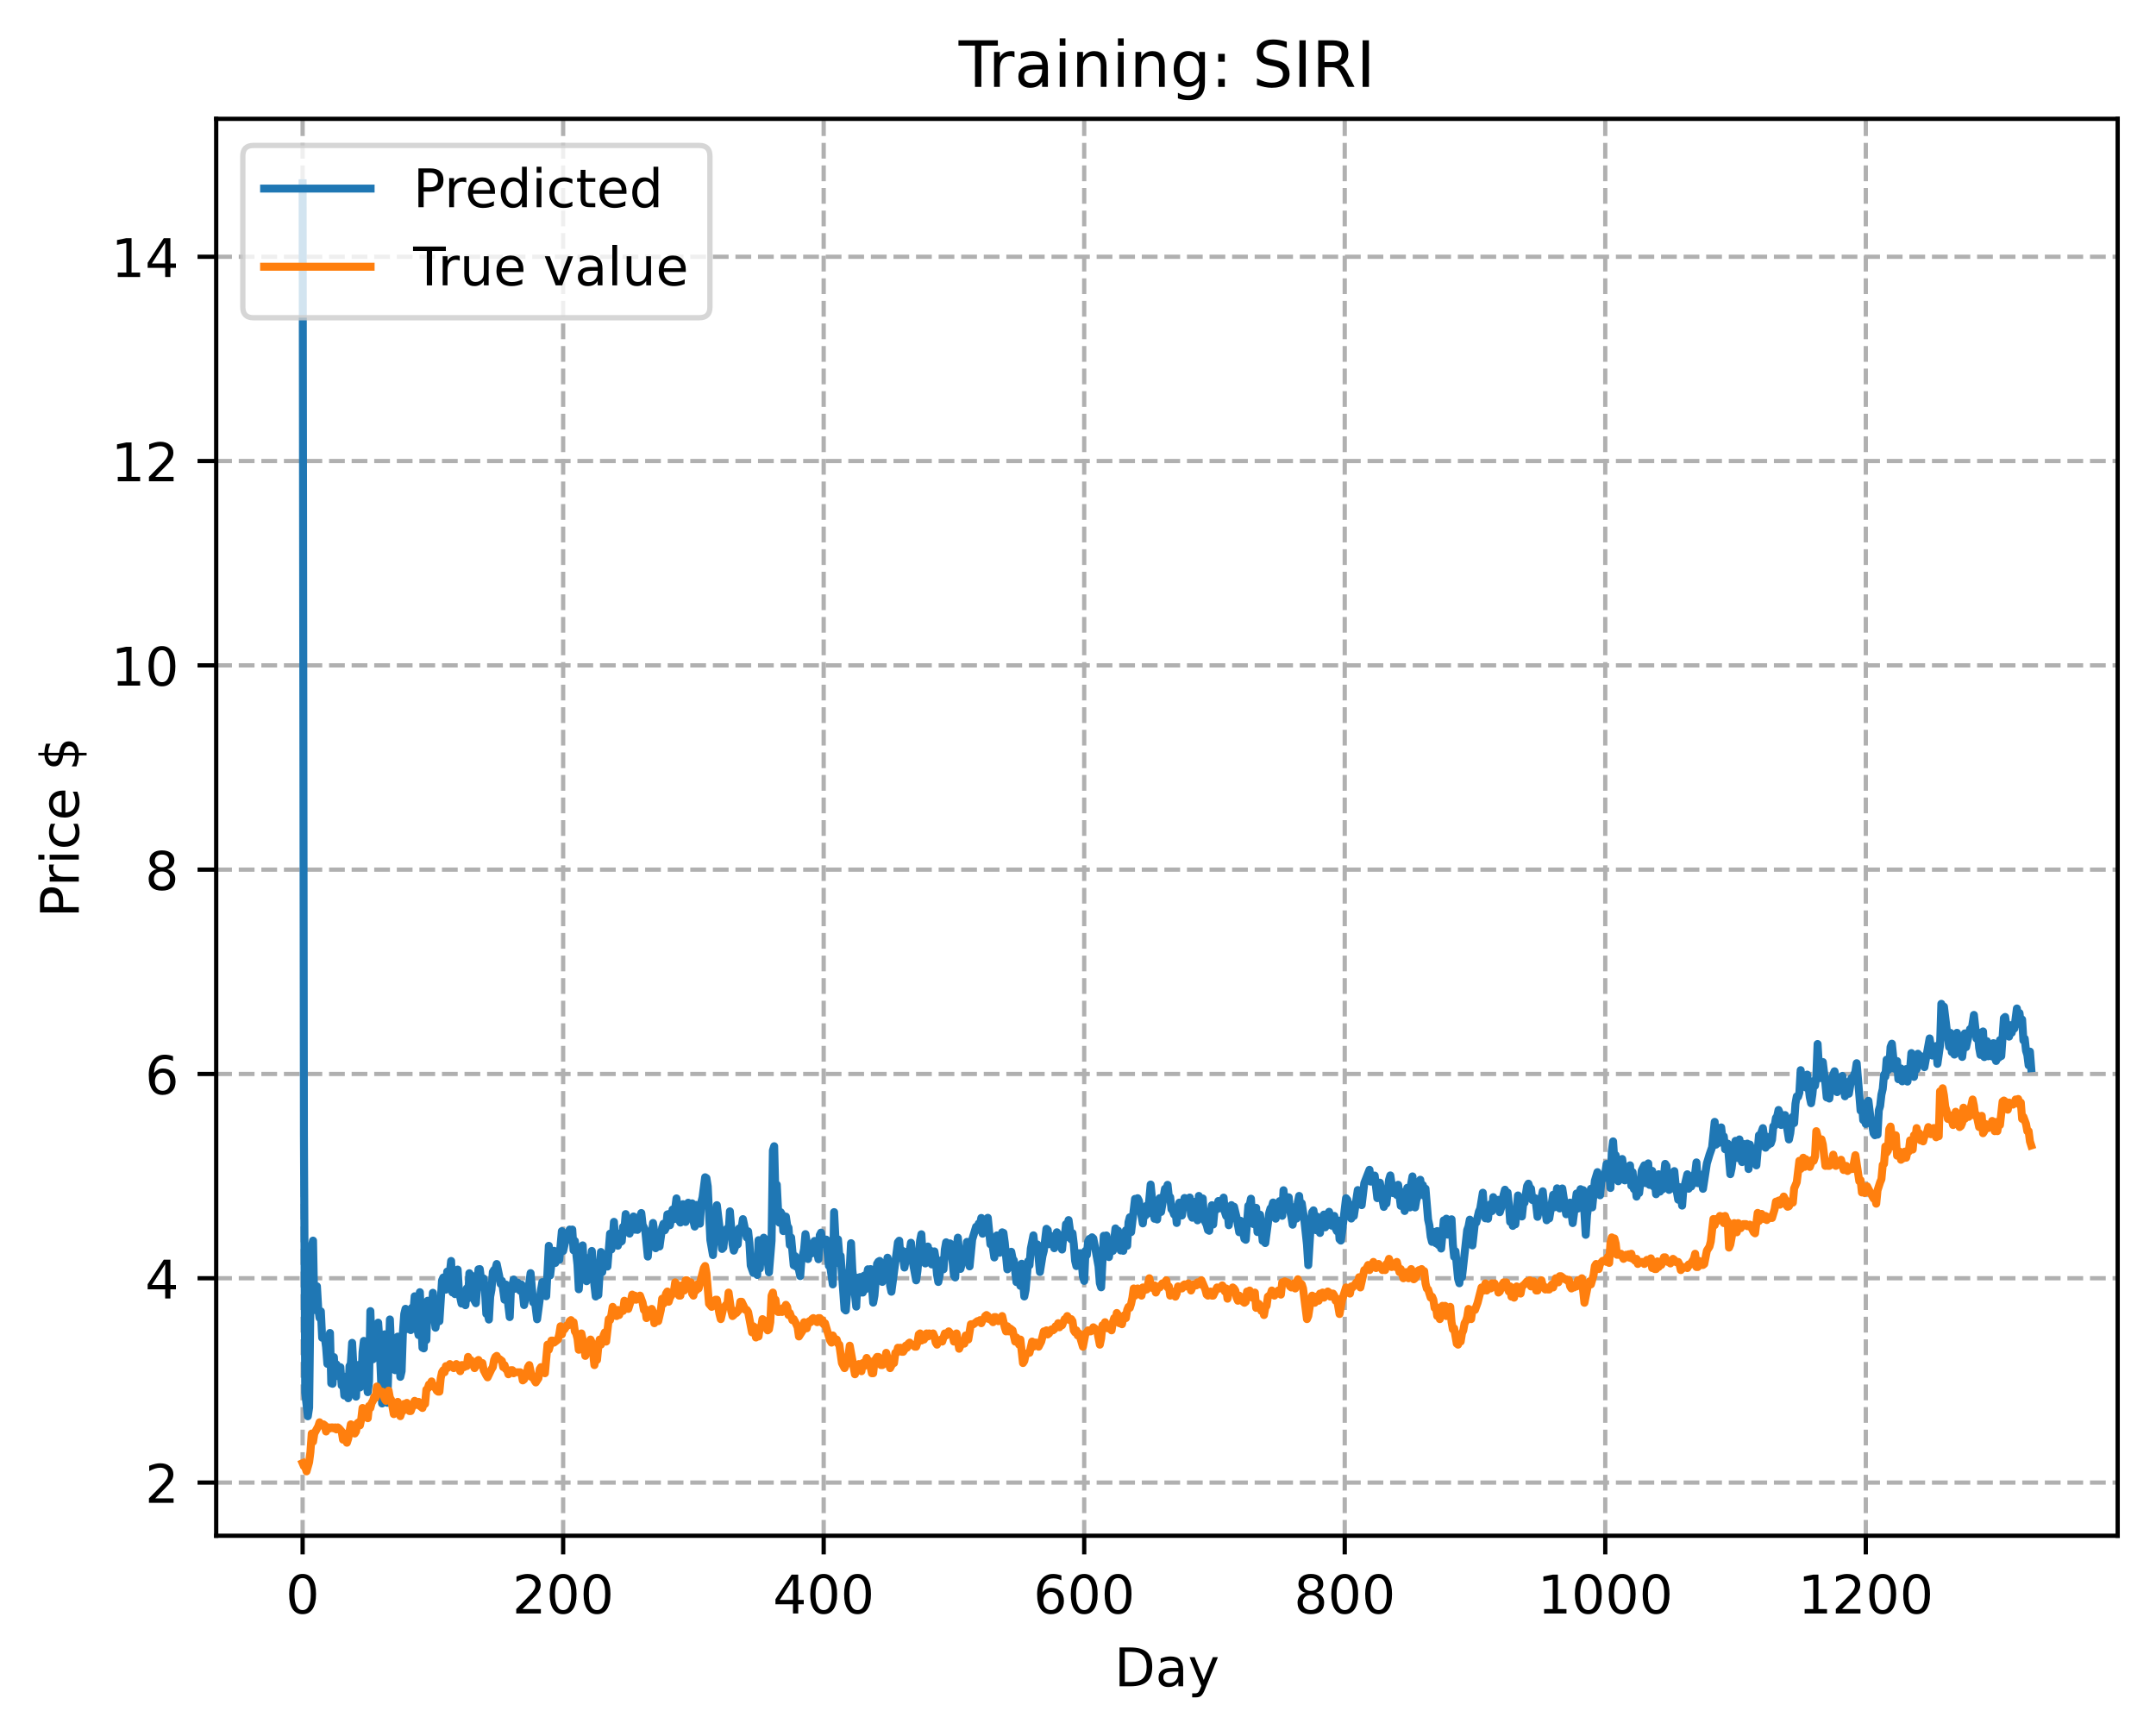<?xml version="1.0" encoding="utf-8" standalone="no"?>
<!DOCTYPE svg PUBLIC "-//W3C//DTD SVG 1.1//EN"
  "http://www.w3.org/Graphics/SVG/1.1/DTD/svg11.dtd">
<!-- Created with matplotlib (https://matplotlib.org/) -->
<svg height="325.986pt" version="1.1" viewBox="0 0 404.923 325.986" width="404.923pt" xmlns="http://www.w3.org/2000/svg" xmlns:xlink="http://www.w3.org/1999/xlink">
 <defs>
  <style type="text/css">
*{stroke-linecap:butt;stroke-linejoin:round;}
  </style>
 </defs>
 <g id="figure_1">
  <g id="patch_1">
   <path d="M 0 325.986 
L 404.923 325.986 
L 404.923 0 
L 0 0 
z
" style="fill:#ffffff;"/>
  </g>
  <g id="axes_1">
   <g id="patch_2">
    <path d="M 40.603 288.43 
L 397.723 288.43 
L 397.723 22.318 
L 40.603 22.318 
z
" style="fill:#ffffff;"/>
   </g>
   <g id="matplotlib.axis_1">
    <g id="xtick_1">
     <g id="line2d_1">
      <path clip-path="url(#p8e3f556e45)" d="M 56.836 288.43 
L 56.836 22.318 
" style="fill:none;stroke:#b0b0b0;stroke-dasharray:2.96,1.28;stroke-dashoffset:0;stroke-width:0.8;"/>
     </g>
     <g id="line2d_2">
      <defs>
       <path d="M 0 0 
L 0 3.5 
" id="m93fc8f976b" style="stroke:#000000;stroke-width:0.8;"/>
      </defs>
      <g>
       <use style="stroke:#000000;stroke-width:0.8;" x="56.836" xlink:href="#m93fc8f976b" y="288.43"/>
      </g>
     </g>
     <g id="text_1">
      <!-- 0 -->
      <defs>
       <path d="M 31.781 66.406 
Q 24.172 66.406 20.328 58.906 
Q 16.5 51.422 16.5 36.375 
Q 16.5 21.391 20.328 13.891 
Q 24.172 6.391 31.781 6.391 
Q 39.453 6.391 43.281 13.891 
Q 47.125 21.391 47.125 36.375 
Q 47.125 51.422 43.281 58.906 
Q 39.453 66.406 31.781 66.406 
z
M 31.781 74.219 
Q 44.047 74.219 50.516 64.516 
Q 56.984 54.828 56.984 36.375 
Q 56.984 17.969 50.516 8.266 
Q 44.047 -1.422 31.781 -1.422 
Q 19.531 -1.422 13.062 8.266 
Q 6.594 17.969 6.594 36.375 
Q 6.594 54.828 13.062 64.516 
Q 19.531 74.219 31.781 74.219 
z
" id="DejaVuSans-48"/>
      </defs>
      <g transform="translate(53.655 303.029)scale(0.1 -0.1)">
       <use xlink:href="#DejaVuSans-48"/>
      </g>
     </g>
    </g>
    <g id="xtick_2">
     <g id="line2d_3">
      <path clip-path="url(#p8e3f556e45)" d="M 105.766 288.43 
L 105.766 22.318 
" style="fill:none;stroke:#b0b0b0;stroke-dasharray:2.96,1.28;stroke-dashoffset:0;stroke-width:0.8;"/>
     </g>
     <g id="line2d_4">
      <g>
       <use style="stroke:#000000;stroke-width:0.8;" x="105.766" xlink:href="#m93fc8f976b" y="288.43"/>
      </g>
     </g>
     <g id="text_2">
      <!-- 200 -->
      <defs>
       <path d="M 19.188 8.297 
L 53.609 8.297 
L 53.609 0 
L 7.328 0 
L 7.328 8.297 
Q 12.938 14.109 22.625 23.891 
Q 32.328 33.688 34.812 36.531 
Q 39.547 41.844 41.422 45.531 
Q 43.312 49.219 43.312 52.781 
Q 43.312 58.594 39.234 62.25 
Q 35.156 65.922 28.609 65.922 
Q 23.969 65.922 18.812 64.312 
Q 13.672 62.703 7.812 59.422 
L 7.812 69.391 
Q 13.766 71.781 18.938 73 
Q 24.125 74.219 28.422 74.219 
Q 39.75 74.219 46.484 68.547 
Q 53.219 62.891 53.219 53.422 
Q 53.219 48.922 51.531 44.891 
Q 49.859 40.875 45.406 35.406 
Q 44.188 33.984 37.641 27.219 
Q 31.109 20.453 19.188 8.297 
z
" id="DejaVuSans-50"/>
      </defs>
      <g transform="translate(96.223 303.029)scale(0.1 -0.1)">
       <use xlink:href="#DejaVuSans-50"/>
       <use x="63.623" xlink:href="#DejaVuSans-48"/>
       <use x="127.246" xlink:href="#DejaVuSans-48"/>
      </g>
     </g>
    </g>
    <g id="xtick_3">
     <g id="line2d_5">
      <path clip-path="url(#p8e3f556e45)" d="M 154.697 288.43 
L 154.697 22.318 
" style="fill:none;stroke:#b0b0b0;stroke-dasharray:2.96,1.28;stroke-dashoffset:0;stroke-width:0.8;"/>
     </g>
     <g id="line2d_6">
      <g>
       <use style="stroke:#000000;stroke-width:0.8;" x="154.697" xlink:href="#m93fc8f976b" y="288.43"/>
      </g>
     </g>
     <g id="text_3">
      <!-- 400 -->
      <defs>
       <path d="M 37.797 64.312 
L 12.891 25.391 
L 37.797 25.391 
z
M 35.203 72.906 
L 47.609 72.906 
L 47.609 25.391 
L 58.016 25.391 
L 58.016 17.188 
L 47.609 17.188 
L 47.609 0 
L 37.797 0 
L 37.797 17.188 
L 4.891 17.188 
L 4.891 26.703 
z
" id="DejaVuSans-52"/>
      </defs>
      <g transform="translate(145.153 303.029)scale(0.1 -0.1)">
       <use xlink:href="#DejaVuSans-52"/>
       <use x="63.623" xlink:href="#DejaVuSans-48"/>
       <use x="127.246" xlink:href="#DejaVuSans-48"/>
      </g>
     </g>
    </g>
    <g id="xtick_4">
     <g id="line2d_7">
      <path clip-path="url(#p8e3f556e45)" d="M 203.628 288.43 
L 203.628 22.318 
" style="fill:none;stroke:#b0b0b0;stroke-dasharray:2.96,1.28;stroke-dashoffset:0;stroke-width:0.8;"/>
     </g>
     <g id="line2d_8">
      <g>
       <use style="stroke:#000000;stroke-width:0.8;" x="203.628" xlink:href="#m93fc8f976b" y="288.43"/>
      </g>
     </g>
     <g id="text_4">
      <!-- 600 -->
      <defs>
       <path d="M 33.016 40.375 
Q 26.375 40.375 22.484 35.828 
Q 18.609 31.297 18.609 23.391 
Q 18.609 15.531 22.484 10.953 
Q 26.375 6.391 33.016 6.391 
Q 39.656 6.391 43.531 10.953 
Q 47.406 15.531 47.406 23.391 
Q 47.406 31.297 43.531 35.828 
Q 39.656 40.375 33.016 40.375 
z
M 52.594 71.297 
L 52.594 62.312 
Q 48.875 64.062 45.094 64.984 
Q 41.312 65.922 37.594 65.922 
Q 27.828 65.922 22.672 59.328 
Q 17.531 52.734 16.797 39.406 
Q 19.672 43.656 24.016 45.922 
Q 28.375 48.188 33.594 48.188 
Q 44.578 48.188 50.953 41.516 
Q 57.328 34.859 57.328 23.391 
Q 57.328 12.156 50.688 5.359 
Q 44.047 -1.422 33.016 -1.422 
Q 20.359 -1.422 13.672 8.266 
Q 6.984 17.969 6.984 36.375 
Q 6.984 53.656 15.188 63.938 
Q 23.391 74.219 37.203 74.219 
Q 40.922 74.219 44.703 73.484 
Q 48.484 72.75 52.594 71.297 
z
" id="DejaVuSans-54"/>
      </defs>
      <g transform="translate(194.084 303.029)scale(0.1 -0.1)">
       <use xlink:href="#DejaVuSans-54"/>
       <use x="63.623" xlink:href="#DejaVuSans-48"/>
       <use x="127.246" xlink:href="#DejaVuSans-48"/>
      </g>
     </g>
    </g>
    <g id="xtick_5">
     <g id="line2d_9">
      <path clip-path="url(#p8e3f556e45)" d="M 252.558 288.43 
L 252.558 22.318 
" style="fill:none;stroke:#b0b0b0;stroke-dasharray:2.96,1.28;stroke-dashoffset:0;stroke-width:0.8;"/>
     </g>
     <g id="line2d_10">
      <g>
       <use style="stroke:#000000;stroke-width:0.8;" x="252.558" xlink:href="#m93fc8f976b" y="288.43"/>
      </g>
     </g>
     <g id="text_5">
      <!-- 800 -->
      <defs>
       <path d="M 31.781 34.625 
Q 24.75 34.625 20.719 30.859 
Q 16.703 27.094 16.703 20.516 
Q 16.703 13.922 20.719 10.156 
Q 24.75 6.391 31.781 6.391 
Q 38.812 6.391 42.859 10.172 
Q 46.922 13.969 46.922 20.516 
Q 46.922 27.094 42.891 30.859 
Q 38.875 34.625 31.781 34.625 
z
M 21.922 38.812 
Q 15.578 40.375 12.031 44.719 
Q 8.5 49.078 8.5 55.328 
Q 8.5 64.062 14.719 69.141 
Q 20.953 74.219 31.781 74.219 
Q 42.672 74.219 48.875 69.141 
Q 55.078 64.062 55.078 55.328 
Q 55.078 49.078 51.531 44.719 
Q 48 40.375 41.703 38.812 
Q 48.828 37.156 52.797 32.312 
Q 56.781 27.484 56.781 20.516 
Q 56.781 9.906 50.312 4.234 
Q 43.844 -1.422 31.781 -1.422 
Q 19.734 -1.422 13.25 4.234 
Q 6.781 9.906 6.781 20.516 
Q 6.781 27.484 10.781 32.312 
Q 14.797 37.156 21.922 38.812 
z
M 18.312 54.391 
Q 18.312 48.734 21.844 45.562 
Q 25.391 42.391 31.781 42.391 
Q 38.141 42.391 41.719 45.562 
Q 45.312 48.734 45.312 54.391 
Q 45.312 60.062 41.719 63.234 
Q 38.141 66.406 31.781 66.406 
Q 25.391 66.406 21.844 63.234 
Q 18.312 60.062 18.312 54.391 
z
" id="DejaVuSans-56"/>
      </defs>
      <g transform="translate(243.015 303.029)scale(0.1 -0.1)">
       <use xlink:href="#DejaVuSans-56"/>
       <use x="63.623" xlink:href="#DejaVuSans-48"/>
       <use x="127.246" xlink:href="#DejaVuSans-48"/>
      </g>
     </g>
    </g>
    <g id="xtick_6">
     <g id="line2d_11">
      <path clip-path="url(#p8e3f556e45)" d="M 301.489 288.43 
L 301.489 22.318 
" style="fill:none;stroke:#b0b0b0;stroke-dasharray:2.96,1.28;stroke-dashoffset:0;stroke-width:0.8;"/>
     </g>
     <g id="line2d_12">
      <g>
       <use style="stroke:#000000;stroke-width:0.8;" x="301.489" xlink:href="#m93fc8f976b" y="288.43"/>
      </g>
     </g>
     <g id="text_6">
      <!-- 1000 -->
      <defs>
       <path d="M 12.406 8.297 
L 28.516 8.297 
L 28.516 63.922 
L 10.984 60.406 
L 10.984 69.391 
L 28.422 72.906 
L 38.281 72.906 
L 38.281 8.297 
L 54.391 8.297 
L 54.391 0 
L 12.406 0 
z
" id="DejaVuSans-49"/>
      </defs>
      <g transform="translate(288.764 303.029)scale(0.1 -0.1)">
       <use xlink:href="#DejaVuSans-49"/>
       <use x="63.623" xlink:href="#DejaVuSans-48"/>
       <use x="127.246" xlink:href="#DejaVuSans-48"/>
       <use x="190.869" xlink:href="#DejaVuSans-48"/>
      </g>
     </g>
    </g>
    <g id="xtick_7">
     <g id="line2d_13">
      <path clip-path="url(#p8e3f556e45)" d="M 350.419 288.43 
L 350.419 22.318 
" style="fill:none;stroke:#b0b0b0;stroke-dasharray:2.96,1.28;stroke-dashoffset:0;stroke-width:0.8;"/>
     </g>
     <g id="line2d_14">
      <g>
       <use style="stroke:#000000;stroke-width:0.8;" x="350.419" xlink:href="#m93fc8f976b" y="288.43"/>
      </g>
     </g>
     <g id="text_7">
      <!-- 1200 -->
      <g transform="translate(337.694 303.029)scale(0.1 -0.1)">
       <use xlink:href="#DejaVuSans-49"/>
       <use x="63.623" xlink:href="#DejaVuSans-50"/>
       <use x="127.246" xlink:href="#DejaVuSans-48"/>
       <use x="190.869" xlink:href="#DejaVuSans-48"/>
      </g>
     </g>
    </g>
    <g id="text_8">
     <!-- Day -->
     <defs>
      <path d="M 19.672 64.797 
L 19.672 8.109 
L 31.594 8.109 
Q 46.688 8.109 53.688 14.938 
Q 60.688 21.781 60.688 36.531 
Q 60.688 51.172 53.688 57.984 
Q 46.688 64.797 31.594 64.797 
z
M 9.812 72.906 
L 30.078 72.906 
Q 51.266 72.906 61.172 64.094 
Q 71.094 55.281 71.094 36.531 
Q 71.094 17.672 61.125 8.828 
Q 51.172 0 30.078 0 
L 9.812 0 
z
" id="DejaVuSans-68"/>
      <path d="M 34.281 27.484 
Q 23.391 27.484 19.188 25 
Q 14.984 22.516 14.984 16.5 
Q 14.984 11.719 18.141 8.906 
Q 21.297 6.109 26.703 6.109 
Q 34.188 6.109 38.703 11.406 
Q 43.219 16.703 43.219 25.484 
L 43.219 27.484 
z
M 52.203 31.203 
L 52.203 0 
L 43.219 0 
L 43.219 8.297 
Q 40.141 3.328 35.547 0.953 
Q 30.953 -1.422 24.312 -1.422 
Q 15.922 -1.422 10.953 3.297 
Q 6 8.016 6 15.922 
Q 6 25.141 12.172 29.828 
Q 18.359 34.516 30.609 34.516 
L 43.219 34.516 
L 43.219 35.406 
Q 43.219 41.609 39.141 45 
Q 35.062 48.391 27.688 48.391 
Q 23 48.391 18.547 47.266 
Q 14.109 46.141 10.016 43.891 
L 10.016 52.203 
Q 14.938 54.109 19.578 55.047 
Q 24.219 56 28.609 56 
Q 40.484 56 46.344 49.844 
Q 52.203 43.703 52.203 31.203 
z
" id="DejaVuSans-97"/>
      <path d="M 32.172 -5.078 
Q 28.375 -14.844 24.75 -17.812 
Q 21.141 -20.797 15.094 -20.797 
L 7.906 -20.797 
L 7.906 -13.281 
L 13.188 -13.281 
Q 16.891 -13.281 18.938 -11.516 
Q 21 -9.766 23.484 -3.219 
L 25.094 0.875 
L 2.984 54.688 
L 12.5 54.688 
L 29.594 11.922 
L 46.688 54.688 
L 56.203 54.688 
z
" id="DejaVuSans-121"/>
     </defs>
     <g transform="translate(209.29 316.707)scale(0.1 -0.1)">
      <use xlink:href="#DejaVuSans-68"/>
      <use x="77.002" xlink:href="#DejaVuSans-97"/>
      <use x="138.281" xlink:href="#DejaVuSans-121"/>
     </g>
    </g>
   </g>
   <g id="matplotlib.axis_2">
    <g id="ytick_1">
     <g id="line2d_15">
      <path clip-path="url(#p8e3f556e45)" d="M 40.603 278.444 
L 397.723 278.444 
" style="fill:none;stroke:#b0b0b0;stroke-dasharray:2.96,1.28;stroke-dashoffset:0;stroke-width:0.8;"/>
     </g>
     <g id="line2d_16">
      <defs>
       <path d="M 0 0 
L -3.5 0 
" id="m4cfed8bd50" style="stroke:#000000;stroke-width:0.8;"/>
      </defs>
      <g>
       <use style="stroke:#000000;stroke-width:0.8;" x="40.603" xlink:href="#m4cfed8bd50" y="278.444"/>
      </g>
     </g>
     <g id="text_9">
      <!-- 2 -->
      <g transform="translate(27.241 282.244)scale(0.1 -0.1)">
       <use xlink:href="#DejaVuSans-50"/>
      </g>
     </g>
    </g>
    <g id="ytick_2">
     <g id="line2d_17">
      <path clip-path="url(#p8e3f556e45)" d="M 40.603 240.074 
L 397.723 240.074 
" style="fill:none;stroke:#b0b0b0;stroke-dasharray:2.96,1.28;stroke-dashoffset:0;stroke-width:0.8;"/>
     </g>
     <g id="line2d_18">
      <g>
       <use style="stroke:#000000;stroke-width:0.8;" x="40.603" xlink:href="#m4cfed8bd50" y="240.074"/>
      </g>
     </g>
     <g id="text_10">
      <!-- 4 -->
      <g transform="translate(27.241 243.873)scale(0.1 -0.1)">
       <use xlink:href="#DejaVuSans-52"/>
      </g>
     </g>
    </g>
    <g id="ytick_3">
     <g id="line2d_19">
      <path clip-path="url(#p8e3f556e45)" d="M 40.603 201.704 
L 397.723 201.704 
" style="fill:none;stroke:#b0b0b0;stroke-dasharray:2.96,1.28;stroke-dashoffset:0;stroke-width:0.8;"/>
     </g>
     <g id="line2d_20">
      <g>
       <use style="stroke:#000000;stroke-width:0.8;" x="40.603" xlink:href="#m4cfed8bd50" y="201.704"/>
      </g>
     </g>
     <g id="text_11">
      <!-- 6 -->
      <g transform="translate(27.241 205.503)scale(0.1 -0.1)">
       <use xlink:href="#DejaVuSans-54"/>
      </g>
     </g>
    </g>
    <g id="ytick_4">
     <g id="line2d_21">
      <path clip-path="url(#p8e3f556e45)" d="M 40.603 163.334 
L 397.723 163.334 
" style="fill:none;stroke:#b0b0b0;stroke-dasharray:2.96,1.28;stroke-dashoffset:0;stroke-width:0.8;"/>
     </g>
     <g id="line2d_22">
      <g>
       <use style="stroke:#000000;stroke-width:0.8;" x="40.603" xlink:href="#m4cfed8bd50" y="163.334"/>
      </g>
     </g>
     <g id="text_12">
      <!-- 8 -->
      <g transform="translate(27.241 167.133)scale(0.1 -0.1)">
       <use xlink:href="#DejaVuSans-56"/>
      </g>
     </g>
    </g>
    <g id="ytick_5">
     <g id="line2d_23">
      <path clip-path="url(#p8e3f556e45)" d="M 40.603 124.963 
L 397.723 124.963 
" style="fill:none;stroke:#b0b0b0;stroke-dasharray:2.96,1.28;stroke-dashoffset:0;stroke-width:0.8;"/>
     </g>
     <g id="line2d_24">
      <g>
       <use style="stroke:#000000;stroke-width:0.8;" x="40.603" xlink:href="#m4cfed8bd50" y="124.963"/>
      </g>
     </g>
     <g id="text_13">
      <!-- 10 -->
      <g transform="translate(20.878 128.763)scale(0.1 -0.1)">
       <use xlink:href="#DejaVuSans-49"/>
       <use x="63.623" xlink:href="#DejaVuSans-48"/>
      </g>
     </g>
    </g>
    <g id="ytick_6">
     <g id="line2d_25">
      <path clip-path="url(#p8e3f556e45)" d="M 40.603 86.593 
L 397.723 86.593 
" style="fill:none;stroke:#b0b0b0;stroke-dasharray:2.96,1.28;stroke-dashoffset:0;stroke-width:0.8;"/>
     </g>
     <g id="line2d_26">
      <g>
       <use style="stroke:#000000;stroke-width:0.8;" x="40.603" xlink:href="#m4cfed8bd50" y="86.593"/>
      </g>
     </g>
     <g id="text_14">
      <!-- 12 -->
      <g transform="translate(20.878 90.392)scale(0.1 -0.1)">
       <use xlink:href="#DejaVuSans-49"/>
       <use x="63.623" xlink:href="#DejaVuSans-50"/>
      </g>
     </g>
    </g>
    <g id="ytick_7">
     <g id="line2d_27">
      <path clip-path="url(#p8e3f556e45)" d="M 40.603 48.223 
L 397.723 48.223 
" style="fill:none;stroke:#b0b0b0;stroke-dasharray:2.96,1.28;stroke-dashoffset:0;stroke-width:0.8;"/>
     </g>
     <g id="line2d_28">
      <g>
       <use style="stroke:#000000;stroke-width:0.8;" x="40.603" xlink:href="#m4cfed8bd50" y="48.223"/>
      </g>
     </g>
     <g id="text_15">
      <!-- 14 -->
      <g transform="translate(20.878 52.022)scale(0.1 -0.1)">
       <use xlink:href="#DejaVuSans-49"/>
       <use x="63.623" xlink:href="#DejaVuSans-52"/>
      </g>
     </g>
    </g>
    <g id="text_16">
     <!-- Price $ -->
     <defs>
      <path d="M 19.672 64.797 
L 19.672 37.406 
L 32.078 37.406 
Q 38.969 37.406 42.719 40.969 
Q 46.484 44.531 46.484 51.125 
Q 46.484 57.672 42.719 61.234 
Q 38.969 64.797 32.078 64.797 
z
M 9.812 72.906 
L 32.078 72.906 
Q 44.344 72.906 50.609 67.359 
Q 56.891 61.812 56.891 51.125 
Q 56.891 40.328 50.609 34.812 
Q 44.344 29.297 32.078 29.297 
L 19.672 29.297 
L 19.672 0 
L 9.812 0 
z
" id="DejaVuSans-80"/>
      <path d="M 41.109 46.297 
Q 39.594 47.172 37.812 47.578 
Q 36.031 48 33.891 48 
Q 26.266 48 22.188 43.047 
Q 18.109 38.094 18.109 28.812 
L 18.109 0 
L 9.078 0 
L 9.078 54.688 
L 18.109 54.688 
L 18.109 46.188 
Q 20.953 51.172 25.484 53.578 
Q 30.031 56 36.531 56 
Q 37.453 56 38.578 55.875 
Q 39.703 55.766 41.062 55.516 
z
" id="DejaVuSans-114"/>
      <path d="M 9.422 54.688 
L 18.406 54.688 
L 18.406 0 
L 9.422 0 
z
M 9.422 75.984 
L 18.406 75.984 
L 18.406 64.594 
L 9.422 64.594 
z
" id="DejaVuSans-105"/>
      <path d="M 48.781 52.594 
L 48.781 44.188 
Q 44.969 46.297 41.141 47.344 
Q 37.312 48.391 33.406 48.391 
Q 24.656 48.391 19.812 42.844 
Q 14.984 37.312 14.984 27.297 
Q 14.984 17.281 19.812 11.734 
Q 24.656 6.203 33.406 6.203 
Q 37.312 6.203 41.141 7.25 
Q 44.969 8.297 48.781 10.406 
L 48.781 2.094 
Q 45.016 0.344 40.984 -0.531 
Q 36.969 -1.422 32.422 -1.422 
Q 20.062 -1.422 12.781 6.344 
Q 5.516 14.109 5.516 27.297 
Q 5.516 40.672 12.859 48.328 
Q 20.219 56 33.016 56 
Q 37.156 56 41.109 55.141 
Q 45.062 54.297 48.781 52.594 
z
" id="DejaVuSans-99"/>
      <path d="M 56.203 29.594 
L 56.203 25.203 
L 14.891 25.203 
Q 15.484 15.922 20.484 11.062 
Q 25.484 6.203 34.422 6.203 
Q 39.594 6.203 44.453 7.469 
Q 49.312 8.734 54.109 11.281 
L 54.109 2.781 
Q 49.266 0.734 44.188 -0.344 
Q 39.109 -1.422 33.891 -1.422 
Q 20.797 -1.422 13.156 6.188 
Q 5.516 13.812 5.516 26.812 
Q 5.516 40.234 12.766 48.109 
Q 20.016 56 32.328 56 
Q 43.359 56 49.781 48.891 
Q 56.203 41.797 56.203 29.594 
z
M 47.219 32.234 
Q 47.125 39.594 43.094 43.984 
Q 39.062 48.391 32.422 48.391 
Q 24.906 48.391 20.391 44.141 
Q 15.875 39.891 15.188 32.172 
z
" id="DejaVuSans-101"/>
      <path id="DejaVuSans-32"/>
      <path d="M 33.797 -14.703 
L 28.906 -14.703 
L 28.859 0 
Q 23.734 0.094 18.609 1.188 
Q 13.484 2.297 8.297 4.5 
L 8.297 13.281 
Q 13.281 10.156 18.375 8.562 
Q 23.484 6.984 28.906 6.938 
L 28.906 29.203 
Q 18.109 30.953 13.203 35.156 
Q 8.297 39.359 8.297 46.688 
Q 8.297 54.641 13.625 59.219 
Q 18.953 63.812 28.906 64.5 
L 28.906 75.984 
L 33.797 75.984 
L 33.797 64.656 
Q 38.328 64.453 42.578 63.688 
Q 46.828 62.938 50.875 61.625 
L 50.875 53.078 
Q 46.828 55.125 42.547 56.25 
Q 38.281 57.375 33.797 57.562 
L 33.797 36.719 
Q 44.875 35.016 50.094 30.609 
Q 55.328 26.219 55.328 18.609 
Q 55.328 10.359 49.781 5.594 
Q 44.234 0.828 33.797 0.094 
z
M 28.906 37.594 
L 28.906 57.625 
Q 23.25 56.984 20.266 54.391 
Q 17.281 51.812 17.281 47.516 
Q 17.281 43.312 20.031 40.969 
Q 22.797 38.625 28.906 37.594 
z
M 33.797 28.219 
L 33.797 7.078 
Q 39.984 7.906 43.141 10.594 
Q 46.297 13.281 46.297 17.672 
Q 46.297 21.969 43.281 24.5 
Q 40.281 27.047 33.797 28.219 
z
" id="DejaVuSans-36"/>
     </defs>
     <g transform="translate(14.798 172.342)rotate(-90)scale(0.1 -0.1)">
      <use xlink:href="#DejaVuSans-80"/>
      <use x="58.553" xlink:href="#DejaVuSans-114"/>
      <use x="99.666" xlink:href="#DejaVuSans-105"/>
      <use x="127.449" xlink:href="#DejaVuSans-99"/>
      <use x="182.43" xlink:href="#DejaVuSans-101"/>
      <use x="243.953" xlink:href="#DejaVuSans-32"/>
      <use x="275.74" xlink:href="#DejaVuSans-36"/>
     </g>
    </g>
   </g>
   <g id="line2d_29">
    <path clip-path="url(#p8e3f556e45)" d="M 56.836 34.414 
L 57.081 212.981 
L 57.325 261.557 
L 57.814 265.992 
L 58.059 264.378 
L 58.304 244.528 
L 58.548 234.128 
L 58.793 233.006 
L 59.038 246.037 
L 59.282 242.546 
L 59.527 241.588 
L 59.772 245.801 
L 60.016 247.515 
L 60.261 246.284 
L 60.506 251.247 
L 60.75 251.302 
L 60.995 251.172 
L 61.24 252.986 
L 61.484 256.15 
L 61.729 254.499 
L 61.974 250.348 
L 62.218 259.798 
L 62.463 259.893 
L 62.708 254.88 
L 62.952 258.524 
L 63.197 256.259 
L 63.441 256.9 
L 63.931 256.776 
L 64.175 260.218 
L 64.42 259.118 
L 64.665 262.101 
L 64.909 258.562 
L 65.154 259.246 
L 65.399 262.608 
L 65.643 256.572 
L 65.888 256.115 
L 66.133 252.203 
L 66.622 261.064 
L 66.867 262.309 
L 67.111 256.769 
L 67.356 256.347 
L 67.601 260.59 
L 67.845 259.883 
L 68.09 253.951 
L 68.335 251.841 
L 68.824 259.582 
L 69.069 261.468 
L 69.313 259.457 
L 69.558 246.243 
L 69.802 252.867 
L 70.047 255.29 
L 70.292 250.49 
L 70.536 248.891 
L 70.781 253.174 
L 71.026 248.413 
L 71.27 252.023 
L 71.76 263.592 
L 72.249 250.6 
L 72.494 261.31 
L 72.738 263.467 
L 73.228 247.816 
L 73.472 253.641 
L 73.962 254.683 
L 74.206 257.339 
L 74.696 251.035 
L 74.94 253.236 
L 75.185 258.587 
L 75.429 257.522 
L 75.674 250.191 
L 75.919 246.789 
L 76.163 245.81 
L 76.408 249.622 
L 76.653 246.092 
L 76.897 248.623 
L 77.142 249.812 
L 77.387 245.594 
L 77.631 246.469 
L 77.876 243.456 
L 78.121 244.233 
L 78.365 249.482 
L 78.61 250.744 
L 78.855 242.69 
L 79.344 253.123 
L 79.589 253.245 
L 79.833 247.549 
L 80.078 251.668 
L 80.323 244.294 
L 80.567 244.634 
L 80.812 246.721 
L 81.056 246.879 
L 81.301 242.805 
L 81.546 247.194 
L 81.79 249.364 
L 82.035 247.685 
L 82.28 247.306 
L 82.524 248.136 
L 83.014 240.489 
L 83.258 239.933 
L 83.503 239.869 
L 83.748 242.218 
L 83.992 238.817 
L 84.237 241.354 
L 84.726 236.827 
L 84.971 242.733 
L 85.216 242.577 
L 85.46 243.058 
L 85.95 238.443 
L 86.194 242.519 
L 86.684 244.83 
L 86.928 244.209 
L 87.173 242.768 
L 87.417 245.136 
L 87.662 241.976 
L 87.907 243.864 
L 88.151 239.13 
L 88.396 241.55 
L 88.641 239.619 
L 89.13 244.294 
L 89.375 244.762 
L 89.864 238.393 
L 90.109 238.347 
L 90.353 240.354 
L 90.598 241.101 
L 90.843 240.123 
L 91.087 242.532 
L 91.332 246.757 
L 91.577 246.614 
L 91.821 247.828 
L 92.066 243.516 
L 92.311 242.186 
L 92.555 238.908 
L 92.8 238.497 
L 93.044 238.356 
L 93.289 237.396 
L 93.778 239.745 
L 94.023 241.125 
L 94.268 240.56 
L 94.757 244.102 
L 95.002 241.249 
L 95.736 247.364 
L 95.98 241.631 
L 96.225 241.417 
L 96.47 240.312 
L 96.714 242.053 
L 97.204 240.885 
L 97.448 241.106 
L 97.693 242.429 
L 97.938 241.245 
L 98.182 242.782 
L 98.427 245.109 
L 98.672 243.901 
L 98.916 243.525 
L 99.161 242.826 
L 99.65 239.11 
L 100.139 244.607 
L 100.384 243.813 
L 100.873 247.776 
L 101.607 242.265 
L 101.852 240.801 
L 102.097 243.092 
L 102.341 241.653 
L 102.586 243.446 
L 103.075 233.982 
L 103.32 239.543 
L 103.809 235.277 
L 104.054 234.917 
L 104.299 237.2 
L 104.543 235.528 
L 104.788 236.387 
L 105.032 236.627 
L 105.522 231.224 
L 105.766 234.95 
L 106.256 232.8 
L 106.5 232.886 
L 106.745 231.587 
L 106.99 230.929 
L 107.234 231.723 
L 107.479 230.929 
L 107.724 234.83 
L 107.968 233.072 
L 108.458 237.549 
L 108.702 242.142 
L 108.947 238.803 
L 109.192 238.925 
L 109.436 233.9 
L 109.681 238.738 
L 109.926 238.99 
L 110.17 240.629 
L 110.415 236.282 
L 110.66 239.621 
L 111.149 234.94 
L 111.638 241.394 
L 111.883 243.502 
L 112.127 240.774 
L 112.372 243.221 
L 112.861 235.142 
L 113.106 238.936 
L 113.351 236.776 
L 113.595 236.706 
L 113.84 235.891 
L 114.085 237.881 
L 114.574 231.697 
L 114.819 234.673 
L 115.063 232.656 
L 115.308 229.478 
L 115.553 233.424 
L 115.797 231.863 
L 116.042 233.971 
L 116.287 231.698 
L 116.531 233.28 
L 116.776 233.116 
L 117.02 230.406 
L 117.265 230.895 
L 117.51 228.022 
L 117.754 230.499 
L 117.999 229.84 
L 118.244 231.69 
L 118.488 229.834 
L 118.978 228.472 
L 119.222 230.954 
L 119.467 229.341 
L 119.712 230.993 
L 119.956 228.635 
L 120.201 228.504 
L 120.446 227.82 
L 120.69 230.027 
L 121.18 231.056 
L 121.669 236.003 
L 121.914 232.816 
L 122.158 233.671 
L 122.403 232.214 
L 122.648 229.689 
L 122.892 231.441 
L 123.137 234.431 
L 123.381 233.871 
L 123.626 231.841 
L 123.871 234.11 
L 124.36 230.564 
L 124.605 229.838 
L 124.849 231.069 
L 125.094 230.562 
L 125.339 228.08 
L 125.583 228.007 
L 125.828 230.114 
L 126.317 227.162 
L 126.562 228.972 
L 127.051 225.075 
L 127.541 229.205 
L 127.785 229.618 
L 128.275 226.16 
L 128.519 228.616 
L 128.764 229.502 
L 129.008 226.418 
L 129.253 225.885 
L 129.498 227.779 
L 129.987 226.007 
L 130.232 229.34 
L 130.476 230.366 
L 130.721 226.297 
L 130.966 229.598 
L 131.21 227.61 
L 131.455 229.823 
L 131.7 225.855 
L 131.944 224.877 
L 132.434 221.105 
L 132.678 221.263 
L 132.923 222.829 
L 133.412 232.886 
L 133.902 235.72 
L 134.146 231.722 
L 134.391 229.689 
L 134.636 226.347 
L 135.125 230.427 
L 135.614 234.57 
L 135.859 234.312 
L 136.103 231.798 
L 136.348 231.042 
L 136.593 230.715 
L 136.837 231.774 
L 137.082 227.506 
L 137.571 233.659 
L 137.816 234.888 
L 138.061 234.186 
L 138.305 231.7 
L 138.55 233.717 
L 138.795 230.721 
L 139.039 231.214 
L 139.284 230.567 
L 139.529 228.967 
L 140.018 231.297 
L 140.263 232.419 
L 140.507 231.261 
L 140.752 233.444 
L 140.996 237.679 
L 141.486 239.074 
L 141.73 237.545 
L 141.975 236.894 
L 142.22 239.452 
L 142.464 232.917 
L 142.709 238.24 
L 142.954 234.313 
L 143.443 232.454 
L 143.688 232.745 
L 144.422 238.964 
L 144.911 233.029 
L 145.156 216.058 
L 145.4 215.278 
L 145.645 224.981 
L 145.89 222.496 
L 146.134 227.356 
L 146.379 229.641 
L 146.624 227.665 
L 146.868 228.075 
L 147.113 231.217 
L 147.357 228.84 
L 147.602 228.492 
L 147.847 230.166 
L 148.091 230.581 
L 148.336 233.829 
L 148.581 232.412 
L 149.07 237.642 
L 149.315 235.904 
L 149.559 237.907 
L 149.804 237.332 
L 150.293 239.668 
L 150.538 236.318 
L 150.783 235.745 
L 151.027 234.569 
L 151.272 231.782 
L 151.517 233.309 
L 151.761 236.462 
L 152.006 234.443 
L 152.495 235.393 
L 152.74 233.589 
L 152.984 233.067 
L 153.229 235.118 
L 153.474 235.208 
L 153.718 236.504 
L 153.963 231.977 
L 154.208 231.502 
L 154.452 233.511 
L 154.697 233.624 
L 154.942 232.84 
L 155.186 232.815 
L 155.676 237.747 
L 155.92 237.819 
L 156.41 241.227 
L 156.654 227.651 
L 157.144 237.19 
L 157.388 232.775 
L 157.633 235.777 
L 157.878 235.86 
L 158.612 245.895 
L 158.856 246.12 
L 159.345 239.499 
L 159.59 238.403 
L 159.835 233.486 
L 160.079 238.466 
L 160.813 245.403 
L 161.058 239.974 
L 161.303 242.887 
L 161.547 239.846 
L 161.792 242.601 
L 162.037 242.76 
L 162.281 239.591 
L 162.526 242.163 
L 162.771 239.682 
L 163.015 238.385 
L 163.26 240.776 
L 163.505 238.352 
L 163.994 244.654 
L 164.239 243.314 
L 164.728 237.351 
L 164.972 236.958 
L 165.217 236.817 
L 165.462 238.031 
L 165.706 240.762 
L 165.951 239.867 
L 166.196 238.263 
L 166.44 238.666 
L 166.685 236.211 
L 166.93 237.081 
L 167.174 241.465 
L 167.419 242.604 
L 168.642 233.322 
L 168.887 233.02 
L 169.132 236.285 
L 169.376 234.836 
L 169.621 236.145 
L 169.866 238.059 
L 170.355 235.075 
L 170.6 235.717 
L 170.844 234.995 
L 171.089 233.407 
L 171.333 236.512 
L 172.067 240.467 
L 172.312 238.677 
L 172.801 233.026 
L 173.046 231.813 
L 173.291 236.015 
L 173.535 234.843 
L 173.78 237.294 
L 174.025 234.768 
L 174.269 234.114 
L 174.514 236.406 
L 174.759 234.897 
L 175.003 237.48 
L 175.248 235.773 
L 175.493 235.026 
L 175.737 236.518 
L 175.982 239.38 
L 176.227 240.773 
L 176.471 239.522 
L 176.716 237.267 
L 176.96 236.602 
L 177.205 238.395 
L 177.45 234.674 
L 177.694 233.316 
L 177.939 235.494 
L 178.184 235.035 
L 178.428 233.528 
L 178.918 237.067 
L 179.162 239.534 
L 179.407 239.92 
L 179.652 234.501 
L 179.896 232.45 
L 180.386 238.321 
L 180.63 237.406 
L 180.875 234.78 
L 181.12 236.249 
L 181.364 235.59 
L 181.609 233.242 
L 181.854 234.88 
L 182.098 237.844 
L 182.588 232.818 
L 183.321 230.402 
L 183.566 230.999 
L 183.811 229.8 
L 184.055 229.935 
L 184.3 228.747 
L 184.545 231.705 
L 185.034 230.884 
L 185.279 229.453 
L 185.523 228.721 
L 186.013 233.692 
L 186.257 232.896 
L 186.747 236.169 
L 186.991 233.333 
L 187.236 232.026 
L 187.725 235.291 
L 188.215 231.446 
L 188.459 231.551 
L 188.704 233.374 
L 189.193 238.398 
L 189.438 235.851 
L 189.682 237.141 
L 189.927 235.1 
L 190.172 236.359 
L 190.416 236.715 
L 190.906 240.798 
L 191.15 239.972 
L 191.395 240.297 
L 191.64 241.502 
L 191.884 237.349 
L 192.374 243.495 
L 192.618 242.283 
L 193.108 236.856 
L 193.352 237.626 
L 193.597 234.509 
L 194.086 232.014 
L 194.331 234.321 
L 194.575 234.394 
L 194.82 233.718 
L 195.309 238.895 
L 195.799 235.856 
L 196.043 234.913 
L 196.533 230.786 
L 196.777 231.021 
L 197.022 233.678 
L 197.267 233.161 
L 197.511 232.168 
L 197.756 232.768 
L 198.001 234.431 
L 198.245 232.384 
L 198.49 231.435 
L 198.735 233.328 
L 198.979 231.906 
L 199.224 233.958 
L 199.469 234.683 
L 199.713 232.097 
L 199.958 232.499 
L 200.203 229.918 
L 200.447 230.112 
L 200.692 229.148 
L 201.181 232.759 
L 201.426 231.607 
L 201.67 233.665 
L 201.915 236.782 
L 202.16 237.787 
L 202.404 235.356 
L 202.649 237.184 
L 202.894 235.36 
L 203.138 236.884 
L 203.383 239.741 
L 203.628 240.572 
L 203.872 234.926 
L 204.117 235.722 
L 204.362 233.134 
L 204.606 232.682 
L 204.851 233.658 
L 205.096 232.381 
L 205.34 232.6 
L 205.83 235.152 
L 206.319 237.855 
L 206.563 241.006 
L 206.808 241.777 
L 207.297 232.096 
L 207.542 234.055 
L 207.787 232.036 
L 208.276 236.094 
L 208.765 232.914 
L 209.01 234.935 
L 209.499 230.713 
L 209.744 233.441 
L 209.989 231.136 
L 210.233 232.48 
L 210.478 234.855 
L 210.723 232.3 
L 210.967 234.921 
L 211.457 231.06 
L 211.701 233.971 
L 211.946 229.546 
L 212.191 228.614 
L 212.435 231.413 
L 213.169 225.165 
L 213.414 226.558 
L 213.658 225.039 
L 213.903 225.519 
L 214.637 229.774 
L 214.882 227.246 
L 215.126 228.311 
L 215.371 226.426 
L 215.616 227.904 
L 216.105 222.473 
L 216.594 227.432 
L 216.839 228.899 
L 217.084 227.162 
L 217.328 229.036 
L 217.573 226.288 
L 217.818 225.013 
L 218.062 227.621 
L 218.796 223.265 
L 219.041 223.608 
L 219.285 222.528 
L 219.53 224.808 
L 219.775 224.846 
L 220.019 227.116 
L 220.264 227.395 
L 220.509 228.096 
L 220.753 227.111 
L 220.998 229.691 
L 221.243 226.953 
L 221.487 225.868 
L 221.977 228.289 
L 222.466 224.999 
L 222.711 225.082 
L 222.955 226.505 
L 223.445 224.911 
L 223.689 228.204 
L 223.934 228.706 
L 224.179 225.71 
L 224.423 227.436 
L 224.668 225.702 
L 224.912 229.196 
L 225.157 224.611 
L 225.402 227.638 
L 225.646 228.318 
L 225.891 225.085 
L 226.136 229.035 
L 226.625 230.056 
L 226.87 231.02 
L 227.114 231.158 
L 227.359 228.048 
L 227.604 226.354 
L 227.848 229.98 
L 228.093 227.374 
L 228.338 227.278 
L 228.827 225.558 
L 229.072 226.942 
L 229.316 225.56 
L 229.561 225.582 
L 229.806 224.928 
L 230.05 227.643 
L 230.295 228.392 
L 230.539 227.3 
L 230.784 230.115 
L 231.273 226.337 
L 231.518 228.12 
L 231.763 226.635 
L 232.252 228.674 
L 232.741 231.431 
L 232.986 229.278 
L 233.72 232.68 
L 233.965 232.849 
L 234.454 226.453 
L 234.699 226.362 
L 234.943 225.13 
L 235.188 228.759 
L 235.433 229.902 
L 235.677 229.24 
L 235.922 226.842 
L 236.167 231.398 
L 236.656 228.133 
L 237.145 233.061 
L 237.39 230.911 
L 237.634 233.463 
L 238.124 229.766 
L 238.368 227.794 
L 238.613 226.959 
L 238.858 226.737 
L 239.102 225.848 
L 239.347 228.497 
L 239.592 228.887 
L 239.836 227.761 
L 240.081 227.681 
L 240.326 225.589 
L 240.57 225.649 
L 240.815 228.349 
L 241.06 223.546 
L 241.304 226.504 
L 241.549 224.755 
L 241.794 226.788 
L 242.038 224.867 
L 242.283 227.439 
L 242.527 228.476 
L 242.772 230.018 
L 243.261 226.661 
L 243.506 228.868 
L 243.751 225.801 
L 243.995 224.61 
L 244.24 227.237 
L 244.485 225.991 
L 244.974 229.209 
L 245.463 233.732 
L 245.708 237.609 
L 246.197 229.621 
L 246.442 227.661 
L 246.687 227.319 
L 247.176 231.042 
L 247.421 228.514 
L 247.91 231.567 
L 248.155 228.911 
L 248.399 230.002 
L 248.644 228.115 
L 248.888 230.511 
L 249.133 228.658 
L 249.378 227.939 
L 249.622 227.589 
L 250.112 230.197 
L 250.601 228.368 
L 250.846 230.734 
L 251.09 231.232 
L 251.335 229.227 
L 251.58 232.748 
L 251.824 232.998 
L 252.069 231.292 
L 252.558 227.08 
L 252.803 225.044 
L 253.048 225.35 
L 253.292 226.689 
L 253.537 226.2 
L 253.782 228.863 
L 254.026 227.068 
L 254.271 228.388 
L 255.005 223.51 
L 255.249 225.305 
L 255.494 223.924 
L 255.739 226.342 
L 256.228 222.217 
L 257.207 219.703 
L 257.451 221.925 
L 257.696 221.368 
L 257.941 221.692 
L 258.185 220.787 
L 258.675 225.029 
L 258.919 223.054 
L 259.164 222.119 
L 259.653 225.344 
L 259.898 226.672 
L 260.143 224.381 
L 260.387 226.044 
L 260.876 221.576 
L 261.121 220.76 
L 261.61 224.075 
L 262.1 222.947 
L 262.344 224.445 
L 262.589 222.517 
L 263.078 226.475 
L 263.323 223.869 
L 263.812 227.438 
L 264.302 223.087 
L 264.546 225.477 
L 264.791 226.774 
L 265.036 222.311 
L 265.28 220.944 
L 265.525 225.212 
L 265.77 226.775 
L 266.014 225.348 
L 266.259 224.681 
L 266.503 222.219 
L 266.748 221.578 
L 266.993 223.488 
L 267.237 222.582 
L 267.482 224.577 
L 267.727 223.247 
L 268.216 229.05 
L 268.461 230.164 
L 268.705 232.27 
L 268.95 233.241 
L 269.195 231.522 
L 269.439 231.373 
L 269.684 233.501 
L 269.929 231.211 
L 270.173 233.837 
L 270.418 232.554 
L 270.663 234.495 
L 271.152 229.201 
L 271.397 231.635 
L 271.641 228.882 
L 271.886 231.883 
L 272.131 231.39 
L 272.375 229.578 
L 272.62 228.996 
L 272.864 233.746 
L 273.109 236.05 
L 273.354 235.002 
L 273.843 240.179 
L 274.088 241.013 
L 274.332 238.286 
L 274.577 239.884 
L 275.556 231.025 
L 275.8 230.346 
L 276.045 229.067 
L 276.534 233.905 
L 277.024 229.502 
L 277.268 229.616 
L 277.758 227.548 
L 278.002 227.004 
L 278.491 224.008 
L 278.736 227.41 
L 278.981 228.817 
L 279.225 226.478 
L 279.47 228.891 
L 279.715 226.562 
L 279.959 226.143 
L 280.204 227.473 
L 280.449 224.839 
L 280.693 226.264 
L 280.938 226.146 
L 281.183 226.952 
L 281.427 225.338 
L 281.672 227.666 
L 281.917 226.906 
L 282.406 224.346 
L 282.651 223.444 
L 282.895 225.536 
L 283.14 223.961 
L 283.385 226.128 
L 283.629 229.495 
L 283.874 227.537 
L 284.118 230.241 
L 284.363 227.703 
L 284.608 229.947 
L 285.097 224.522 
L 285.342 227.255 
L 285.586 225.907 
L 285.831 228.471 
L 286.076 226.14 
L 286.32 225.9 
L 286.81 222.74 
L 287.054 222.309 
L 287.299 223.049 
L 287.544 223.235 
L 287.788 225.373 
L 288.278 225.018 
L 288.522 226.379 
L 288.767 228.539 
L 289.746 223.741 
L 289.99 226.065 
L 290.235 227.297 
L 290.479 229.182 
L 290.724 227.195 
L 290.969 228.845 
L 291.703 224.393 
L 291.947 226.745 
L 292.437 223.18 
L 292.926 226.961 
L 293.415 223.209 
L 294.149 228.051 
L 294.394 226.529 
L 294.639 227.667 
L 294.883 225.867 
L 295.373 229.71 
L 296.106 224.152 
L 296.351 226.986 
L 296.596 224.195 
L 296.84 223.342 
L 297.085 225.956 
L 297.33 223.516 
L 297.819 231.915 
L 298.064 228.197 
L 298.798 223.269 
L 299.042 226.764 
L 299.532 221.755 
L 300.021 220.142 
L 300.266 223.226 
L 300.51 224.488 
L 300.755 221.887 
L 301 220.982 
L 301.244 221.289 
L 301.489 220.283 
L 301.734 218.606 
L 301.978 221.304 
L 302.223 219.984 
L 302.467 223.118 
L 302.712 216.328 
L 302.957 214.364 
L 303.201 218.066 
L 303.446 216.951 
L 303.691 218.725 
L 303.935 221.855 
L 304.669 217.677 
L 305.159 221.694 
L 305.648 219.818 
L 305.893 221.539 
L 306.137 218.861 
L 306.382 222.693 
L 306.627 220.147 
L 306.871 223.333 
L 307.116 222.445 
L 307.361 224.74 
L 307.605 222.314 
L 307.85 224.071 
L 308.339 219.822 
L 308.828 218.857 
L 309.073 222.21 
L 309.562 218.499 
L 309.807 222.539 
L 310.052 220.282 
L 310.296 219.901 
L 310.541 222.836 
L 310.786 221.736 
L 311.03 224.292 
L 311.275 222.816 
L 311.52 220.535 
L 311.764 223.804 
L 312.009 221.299 
L 312.254 223.37 
L 312.743 218.591 
L 312.988 218.957 
L 313.232 222.637 
L 313.477 223.482 
L 313.722 221.111 
L 313.966 223.227 
L 314.455 219.95 
L 314.7 222.504 
L 315.189 225.321 
L 315.434 222.961 
L 315.923 226.433 
L 316.168 223.124 
L 316.413 222.587 
L 316.902 220.543 
L 317.147 223.257 
L 317.391 221.064 
L 317.636 222.845 
L 317.881 222.311 
L 318.125 220.681 
L 318.37 220.365 
L 318.615 218.314 
L 318.859 222.213 
L 319.349 220.592 
L 319.838 223.276 
L 320.572 218.503 
L 321.061 216.868 
L 321.55 215.468 
L 322.04 210.701 
L 322.284 214.982 
L 322.529 213.631 
L 322.774 214.654 
L 323.018 213.536 
L 323.263 211.741 
L 323.508 213.905 
L 323.752 213.424 
L 323.997 215.84 
L 324.242 214.856 
L 324.486 214.787 
L 324.976 220.526 
L 325.22 219.396 
L 325.71 215.288 
L 325.954 214.262 
L 326.199 215.406 
L 326.443 217.505 
L 326.688 213.995 
L 326.933 217.481 
L 327.177 218.251 
L 327.422 214.839 
L 327.667 215.206 
L 327.911 215.226 
L 328.156 214.787 
L 328.401 219.557 
L 328.645 214.962 
L 329.379 217.521 
L 329.624 217.964 
L 329.869 218.874 
L 330.358 213.216 
L 330.603 215.313 
L 330.847 212.562 
L 331.092 211.878 
L 331.581 215.558 
L 331.826 213.486 
L 332.07 215.075 
L 332.315 213.635 
L 332.56 214.769 
L 332.804 214.066 
L 333.049 211.53 
L 333.294 211.437 
L 333.538 209.956 
L 333.783 209.622 
L 334.028 208.47 
L 334.272 209.088 
L 334.517 211.286 
L 334.762 209.495 
L 335.006 211.032 
L 335.251 209.424 
L 335.985 214.005 
L 336.23 212.836 
L 336.474 210.711 
L 336.719 209.716 
L 336.964 210.93 
L 337.208 207.311 
L 337.453 205.915 
L 337.698 205.998 
L 337.942 205.221 
L 338.187 200.992 
L 338.431 203.357 
L 338.676 204.096 
L 338.921 202.159 
L 339.165 204.24 
L 339.41 201.828 
L 339.899 206.072 
L 340.144 207.202 
L 340.389 205.552 
L 340.633 203.037 
L 340.878 203.919 
L 341.123 202.188 
L 341.367 196.078 
L 341.612 200.315 
L 341.857 202.485 
L 342.101 201.624 
L 342.346 199.462 
L 342.835 203.559 
L 343.08 206.116 
L 343.325 205.329 
L 343.569 206.324 
L 344.058 202.468 
L 344.548 201.201 
L 344.792 202.422 
L 345.037 205.114 
L 345.282 204.066 
L 345.526 204.686 
L 345.771 204.101 
L 346.016 202.071 
L 346.505 205.898 
L 346.75 203.359 
L 346.994 203.232 
L 347.239 205.418 
L 347.728 202.473 
L 347.973 202.487 
L 348.462 201.269 
L 348.707 199.685 
L 349.441 208.593 
L 349.686 207.127 
L 349.93 210.364 
L 350.175 210.339 
L 350.419 211.094 
L 350.664 207.581 
L 350.909 206.739 
L 351.398 210.77 
L 351.643 211.443 
L 351.887 212.867 
L 352.132 213.211 
L 352.377 210.62 
L 352.621 213.099 
L 352.866 208.526 
L 353.111 207.72 
L 353.355 205.586 
L 353.6 204.523 
L 353.845 201.815 
L 354.089 202.204 
L 354.334 199.015 
L 354.579 201.012 
L 354.823 200.786 
L 355.068 196.623 
L 355.313 196.02 
L 355.802 200.725 
L 356.046 199.579 
L 356.291 199.283 
L 356.536 202.693 
L 356.78 201.25 
L 357.025 200.677 
L 357.27 203.091 
L 357.514 202.335 
L 357.759 202.653 
L 358.004 200.791 
L 358.248 203.137 
L 358.493 200.997 
L 358.738 200.789 
L 358.982 197.78 
L 359.472 202.251 
L 359.716 199.452 
L 359.961 200.842 
L 360.206 197.905 
L 360.45 200.017 
L 360.695 198.336 
L 360.94 199.897 
L 361.184 198.5 
L 361.429 200.428 
L 362.407 195.032 
L 362.897 198.243 
L 363.141 197.508 
L 363.386 197.774 
L 363.631 196.46 
L 363.875 199.807 
L 364.365 196.324 
L 364.609 188.533 
L 364.854 190.422 
L 365.099 189.067 
L 365.588 193.105 
L 366.077 196.643 
L 366.322 193.99 
L 366.567 197.607 
L 366.811 196.197 
L 367.056 198.067 
L 367.301 195.355 
L 367.545 193.977 
L 367.79 196.038 
L 368.034 196.249 
L 368.279 197.839 
L 368.524 198.506 
L 369.013 194.086 
L 369.258 196.666 
L 369.992 193.279 
L 370.236 193.786 
L 370.726 190.617 
L 371.215 195.076 
L 371.46 193.887 
L 371.704 196.781 
L 371.949 198.118 
L 372.438 193.717 
L 372.683 198.533 
L 372.928 195.809 
L 373.172 195.541 
L 373.417 198.381 
L 373.662 197.796 
L 373.906 196.143 
L 374.151 198.428 
L 374.395 195.919 
L 374.64 198.439 
L 374.885 199.271 
L 375.129 196.188 
L 375.374 198.669 
L 375.619 195.333 
L 375.863 198.351 
L 376.353 191.221 
L 376.597 191 
L 376.842 192.805 
L 377.087 193.42 
L 377.331 194.696 
L 377.576 192.545 
L 377.821 193.978 
L 378.065 193.02 
L 378.31 193.188 
L 378.799 189.404 
L 379.044 191.456 
L 379.289 190.26 
L 379.533 192.423 
L 379.778 191.474 
L 380.022 195.407 
L 380.267 195.065 
L 380.512 197.337 
L 380.756 198.121 
L 381.001 200.085 
L 381.246 197.505 
L 381.49 200.628 
L 381.49 200.628 
" style="fill:none;stroke:#1f77b4;stroke-linecap:square;stroke-width:1.5;"/>
   </g>
   <g id="line2d_30">
    <path clip-path="url(#p8e3f556e45)" d="M 56.836 274.799 
L 57.081 275.375 
L 57.325 275.567 
L 57.57 276.334 
L 58.059 274.607 
L 58.304 272.689 
L 58.548 269.236 
L 58.793 270.77 
L 59.038 269.236 
L 59.772 267.893 
L 60.016 267.125 
L 60.261 267.701 
L 60.506 267.701 
L 60.75 267.509 
L 60.995 267.701 
L 61.24 268.852 
L 61.484 268.085 
L 61.729 268.085 
L 61.974 268.276 
L 62.218 268.085 
L 62.463 268.085 
L 62.708 268.276 
L 62.952 268.085 
L 63.197 268.468 
L 63.441 268.085 
L 63.686 268.276 
L 64.175 268.852 
L 64.42 270.387 
L 64.665 269.236 
L 64.909 269.427 
L 65.154 270.962 
L 65.399 270.195 
L 65.888 267.509 
L 66.622 269.236 
L 66.867 268.852 
L 67.111 267.317 
L 67.356 267.125 
L 67.601 267.701 
L 67.845 266.55 
L 68.09 264.439 
L 68.335 265.015 
L 68.579 265.207 
L 68.824 265.59 
L 69.069 266.358 
L 69.313 264.056 
L 69.558 264.439 
L 69.802 263.48 
L 70.047 263.096 
L 70.292 262.329 
L 70.536 262.521 
L 70.781 260.41 
L 71.515 261.753 
L 71.76 261.37 
L 72.249 262.713 
L 72.494 263.096 
L 72.738 262.905 
L 72.983 261.178 
L 73.228 262.521 
L 73.472 262.905 
L 73.962 265.59 
L 74.206 264.056 
L 74.451 263.48 
L 74.696 263.288 
L 75.185 265.974 
L 75.429 265.207 
L 75.674 265.015 
L 75.919 263.672 
L 76.163 264.439 
L 76.408 263.48 
L 76.653 263.864 
L 76.897 265.015 
L 77.142 265.015 
L 77.631 263.672 
L 77.876 263.096 
L 78.121 263.864 
L 78.365 263.672 
L 78.61 263.288 
L 78.855 264.056 
L 79.344 264.439 
L 79.589 263.48 
L 79.833 263.672 
L 80.078 260.986 
L 80.323 260.794 
L 80.567 260.027 
L 80.812 260.027 
L 81.056 259.451 
L 81.301 260.41 
L 81.546 260.219 
L 82.035 261.178 
L 82.28 261.37 
L 82.524 261.37 
L 82.769 258.876 
L 83.014 257.725 
L 83.258 257.341 
L 83.503 257.725 
L 83.748 256.573 
L 83.992 256.957 
L 84.237 256.765 
L 84.482 256.19 
L 84.971 256.573 
L 85.216 256.957 
L 85.46 256.382 
L 85.705 256.19 
L 85.95 256.382 
L 86.439 257.533 
L 86.684 256.382 
L 86.928 256.382 
L 87.173 256.765 
L 87.417 256.382 
L 87.662 256.573 
L 87.907 254.847 
L 88.151 255.998 
L 88.396 255.422 
L 88.641 256.19 
L 88.885 256.382 
L 89.13 256.957 
L 89.375 256.573 
L 89.619 255.614 
L 89.864 255.422 
L 90.353 256.382 
L 90.598 255.998 
L 90.843 257.341 
L 91.332 258.3 
L 91.577 258.684 
L 92.311 257.149 
L 92.555 256.765 
L 92.8 255.422 
L 93.044 254.847 
L 93.289 254.655 
L 93.534 255.23 
L 93.778 255.23 
L 94.268 255.614 
L 94.512 256.765 
L 94.757 256.382 
L 95.002 257.149 
L 95.246 257.341 
L 95.491 258.108 
L 95.98 257.341 
L 96.225 257.341 
L 96.47 257.916 
L 96.714 257.725 
L 97.693 257.725 
L 97.938 257.916 
L 98.182 259.259 
L 98.427 259.067 
L 98.916 258.108 
L 99.161 256.765 
L 99.405 256.382 
L 99.895 258.684 
L 100.139 258.492 
L 100.384 259.259 
L 100.629 259.643 
L 101.118 258.876 
L 101.363 257.149 
L 101.607 256.765 
L 101.852 256.957 
L 102.097 256.957 
L 102.341 257.916 
L 102.831 252.545 
L 103.075 253.504 
L 103.565 251.777 
L 103.809 251.777 
L 104.054 252.161 
L 104.788 251.585 
L 105.032 250.626 
L 105.277 249.091 
L 105.522 250.626 
L 105.766 249.667 
L 106.011 249.667 
L 106.5 248.899 
L 106.745 248.899 
L 106.99 248.132 
L 107.234 247.94 
L 107.479 248.516 
L 107.724 248.324 
L 107.968 250.05 
L 108.213 250.434 
L 108.458 251.393 
L 108.702 253.504 
L 109.192 250.434 
L 109.681 252.736 
L 109.926 254.655 
L 110.17 253.696 
L 110.415 254.079 
L 110.904 251.585 
L 111.149 252.161 
L 111.638 256.382 
L 111.883 255.039 
L 112.127 255.422 
L 112.372 252.928 
L 112.617 251.585 
L 112.861 252.545 
L 113.106 251.969 
L 113.351 250.818 
L 113.595 250.242 
L 113.84 251.969 
L 114.329 247.748 
L 114.574 247.94 
L 114.819 246.981 
L 115.063 245.446 
L 115.308 246.597 
L 115.553 246.405 
L 115.797 247.173 
L 116.042 246.022 
L 116.287 246.981 
L 116.531 246.213 
L 117.02 246.213 
L 117.265 244.295 
L 117.51 244.87 
L 117.754 244.87 
L 117.999 245.83 
L 118.488 244.295 
L 118.733 243.144 
L 118.978 244.103 
L 119.222 243.336 
L 119.467 244.103 
L 119.712 243.911 
L 120.201 243.336 
L 120.69 244.679 
L 120.935 246.022 
L 121.18 245.83 
L 121.424 247.556 
L 121.669 246.405 
L 121.914 246.597 
L 122.158 246.405 
L 122.403 245.83 
L 122.648 246.405 
L 122.892 248.516 
L 123.137 248.132 
L 123.381 247.173 
L 123.626 248.132 
L 124.115 246.022 
L 124.36 243.911 
L 124.605 244.87 
L 125.094 242.952 
L 125.339 242.568 
L 125.583 244.487 
L 125.828 243.719 
L 126.562 242.568 
L 126.807 240.842 
L 127.051 241.225 
L 127.296 242.76 
L 127.541 243.336 
L 127.785 243.336 
L 128.03 241.417 
L 128.275 241.609 
L 128.519 242.376 
L 128.764 240.458 
L 129.008 240.458 
L 129.253 241.609 
L 129.498 241.033 
L 129.742 240.842 
L 129.987 242.952 
L 130.232 243.336 
L 130.476 241.993 
L 130.721 242.376 
L 130.966 241.225 
L 131.21 241.993 
L 132.189 238.156 
L 132.434 237.772 
L 132.678 239.115 
L 133.168 244.87 
L 133.657 245.446 
L 133.902 245.254 
L 134.146 244.487 
L 134.391 244.103 
L 134.636 244.103 
L 135.125 246.789 
L 135.369 247.748 
L 135.859 245.638 
L 136.103 245.446 
L 136.348 245.062 
L 136.593 245.254 
L 136.837 242.76 
L 137.327 246.213 
L 137.571 247.173 
L 137.816 246.981 
L 138.061 246.213 
L 138.305 246.597 
L 138.795 246.022 
L 139.039 244.487 
L 139.284 244.487 
L 140.018 246.022 
L 140.263 246.022 
L 140.507 246.405 
L 141.241 250.242 
L 141.486 249.091 
L 141.73 249.283 
L 141.975 251.202 
L 142.22 250.242 
L 142.464 251.01 
L 142.709 249.283 
L 142.954 249.283 
L 143.198 247.748 
L 143.443 247.94 
L 143.688 249.283 
L 143.932 249.475 
L 144.177 249.859 
L 144.422 249.667 
L 144.666 248.324 
L 144.911 243.336 
L 145.156 242.76 
L 145.4 244.487 
L 145.645 244.103 
L 145.89 245.83 
L 146.134 246.405 
L 146.379 246.405 
L 146.624 246.022 
L 146.868 246.405 
L 147.113 245.638 
L 147.357 245.638 
L 147.602 245.062 
L 147.847 245.446 
L 148.091 246.981 
L 148.336 246.597 
L 148.825 247.94 
L 149.07 247.748 
L 149.559 248.708 
L 149.804 249.283 
L 150.049 251.01 
L 150.783 249.859 
L 151.027 248.324 
L 151.272 248.516 
L 151.517 249.475 
L 151.761 248.516 
L 152.006 248.132 
L 152.251 248.324 
L 152.495 247.748 
L 152.74 247.556 
L 153.229 248.132 
L 153.474 248.324 
L 153.718 247.556 
L 153.963 247.556 
L 154.208 248.324 
L 154.452 247.94 
L 154.697 248.708 
L 154.942 248.516 
L 155.676 251.01 
L 155.92 251.777 
L 156.165 252.161 
L 156.41 250.818 
L 156.899 251.777 
L 157.144 251.585 
L 157.388 252.353 
L 157.633 252.545 
L 158.122 255.998 
L 158.612 256.957 
L 158.856 256.382 
L 159.345 254.655 
L 159.59 252.736 
L 160.079 255.422 
L 160.569 258.108 
L 160.813 256.573 
L 161.058 257.341 
L 161.303 256.19 
L 161.792 257.533 
L 162.037 255.998 
L 162.281 256.573 
L 162.771 255.039 
L 163.015 255.998 
L 163.26 255.614 
L 163.749 257.916 
L 163.994 257.916 
L 164.239 255.614 
L 164.728 254.847 
L 164.972 254.847 
L 165.462 256.382 
L 165.706 256.382 
L 165.951 256.19 
L 166.196 255.422 
L 166.44 254.079 
L 167.174 256.957 
L 167.664 255.998 
L 167.908 255.998 
L 168.153 254.079 
L 168.398 254.079 
L 168.642 253.12 
L 168.887 253.696 
L 169.132 253.12 
L 169.376 253.887 
L 169.621 253.887 
L 169.866 253.504 
L 170.11 252.736 
L 170.355 253.12 
L 170.6 252.353 
L 170.844 252.161 
L 171.089 252.545 
L 171.333 252.545 
L 171.823 252.928 
L 172.067 252.928 
L 172.312 252.161 
L 172.557 250.626 
L 172.801 250.434 
L 173.046 251.777 
L 173.291 251.202 
L 173.535 251.585 
L 174.025 250.434 
L 174.269 251.01 
L 174.514 250.434 
L 174.759 250.818 
L 175.003 250.818 
L 175.248 250.434 
L 175.493 251.01 
L 175.737 252.161 
L 175.982 252.545 
L 176.227 251.969 
L 176.471 251.969 
L 176.716 251.585 
L 176.96 251.969 
L 177.45 250.434 
L 177.694 250.818 
L 178.184 250.05 
L 178.673 250.626 
L 178.918 250.818 
L 179.162 251.969 
L 179.407 251.585 
L 179.652 250.434 
L 180.141 253.312 
L 180.63 252.161 
L 180.875 252.353 
L 181.12 252.353 
L 181.364 250.818 
L 181.854 251.585 
L 182.343 248.708 
L 182.832 248.708 
L 183.566 248.132 
L 183.811 248.132 
L 184.055 247.94 
L 184.3 248.516 
L 184.545 247.94 
L 184.789 247.748 
L 185.034 247.173 
L 185.279 246.981 
L 185.523 247.173 
L 185.768 247.748 
L 186.013 247.748 
L 186.502 248.324 
L 186.747 247.365 
L 186.991 247.365 
L 187.481 248.132 
L 188.215 247.173 
L 188.704 249.283 
L 188.948 250.05 
L 189.193 249.091 
L 189.438 250.05 
L 189.682 249.475 
L 190.172 249.859 
L 190.661 251.969 
L 190.906 251.202 
L 191.15 251.585 
L 191.395 252.545 
L 191.64 251.585 
L 192.129 255.998 
L 192.374 255.614 
L 192.618 254.463 
L 193.108 254.079 
L 193.352 254.079 
L 193.842 251.969 
L 194.086 252.928 
L 194.331 252.161 
L 194.575 252.161 
L 195.065 252.928 
L 195.554 251.969 
L 196.043 250.05 
L 196.288 250.05 
L 196.533 249.859 
L 196.777 250.626 
L 197.022 250.434 
L 197.267 249.859 
L 197.511 249.667 
L 197.756 249.859 
L 198.001 249.667 
L 198.245 249.091 
L 198.49 249.283 
L 198.735 248.516 
L 198.979 249.283 
L 199.224 248.899 
L 199.469 248.899 
L 199.958 247.748 
L 200.203 247.748 
L 200.447 247.173 
L 200.936 247.94 
L 201.181 247.748 
L 201.426 248.132 
L 201.67 249.859 
L 201.915 250.242 
L 202.16 249.859 
L 202.404 250.818 
L 202.649 250.434 
L 203.383 252.928 
L 203.872 250.434 
L 204.117 250.242 
L 204.362 249.859 
L 204.606 250.05 
L 204.851 250.05 
L 205.096 249.859 
L 205.34 249.283 
L 205.83 249.667 
L 206.074 250.05 
L 206.563 252.545 
L 206.808 251.393 
L 207.053 248.899 
L 207.297 249.091 
L 207.542 248.324 
L 208.031 249.475 
L 208.521 249.091 
L 208.765 249.859 
L 209.01 248.324 
L 209.255 247.556 
L 209.499 248.324 
L 209.744 246.597 
L 209.989 246.981 
L 210.233 248.516 
L 210.478 247.94 
L 210.723 248.708 
L 210.967 247.556 
L 211.212 246.981 
L 211.457 247.556 
L 211.701 246.022 
L 211.946 245.446 
L 212.191 245.638 
L 212.435 244.87 
L 212.68 243.719 
L 212.924 241.993 
L 213.169 243.336 
L 213.414 242.185 
L 213.658 241.993 
L 213.903 242.568 
L 214.148 242.76 
L 214.392 243.336 
L 214.637 241.801 
L 214.882 242.376 
L 215.126 241.993 
L 215.371 242.185 
L 215.86 240.074 
L 216.105 241.225 
L 216.35 241.417 
L 216.594 241.993 
L 216.839 241.417 
L 217.084 242.76 
L 217.573 241.609 
L 217.818 241.801 
L 218.307 241.033 
L 218.551 241.033 
L 218.796 240.842 
L 219.041 240.458 
L 219.285 241.801 
L 219.53 241.609 
L 219.775 243.336 
L 220.019 242.76 
L 220.264 242.952 
L 220.509 242.568 
L 220.753 243.528 
L 220.998 242.952 
L 221.243 241.609 
L 221.732 241.993 
L 221.977 241.993 
L 222.221 241.417 
L 222.466 241.225 
L 222.711 241.609 
L 222.955 241.417 
L 223.2 241.033 
L 223.445 241.225 
L 223.689 242.376 
L 224.179 241.225 
L 224.423 241.225 
L 224.668 241.417 
L 224.912 240.842 
L 225.402 241.225 
L 225.646 240.458 
L 226.38 242.185 
L 226.625 243.144 
L 226.87 243.336 
L 227.359 242.568 
L 227.604 243.336 
L 227.848 243.336 
L 228.582 241.801 
L 228.827 241.993 
L 229.072 241.993 
L 229.316 241.801 
L 229.561 241.417 
L 229.806 241.801 
L 230.05 242.568 
L 230.295 241.993 
L 230.539 243.911 
L 230.784 242.76 
L 231.029 242.376 
L 231.273 242.568 
L 231.518 241.801 
L 231.763 241.993 
L 232.007 242.376 
L 232.252 243.719 
L 232.497 244.295 
L 232.741 243.336 
L 233.231 243.719 
L 233.475 244.487 
L 233.72 244.679 
L 233.965 244.487 
L 234.209 242.568 
L 234.454 242.568 
L 234.699 242.376 
L 234.943 242.76 
L 235.188 243.719 
L 235.433 243.719 
L 235.677 242.76 
L 235.922 245.638 
L 236.411 244.87 
L 236.656 245.254 
L 236.9 246.213 
L 237.145 245.638 
L 237.39 246.981 
L 237.634 245.638 
L 237.879 245.254 
L 238.124 243.528 
L 238.613 243.144 
L 238.858 242.376 
L 239.347 243.336 
L 239.592 242.952 
L 239.836 242.952 
L 240.081 242.376 
L 240.326 242.376 
L 240.57 243.144 
L 240.815 240.842 
L 241.06 241.033 
L 241.304 240.65 
L 241.549 240.842 
L 241.794 240.842 
L 242.038 241.033 
L 242.283 241.609 
L 242.527 241.801 
L 242.772 241.225 
L 243.017 241.033 
L 243.261 241.993 
L 243.506 240.842 
L 243.751 240.266 
L 243.995 241.225 
L 244.24 241.033 
L 244.485 241.225 
L 244.729 241.993 
L 245.463 247.748 
L 245.708 247.173 
L 246.197 244.103 
L 246.442 243.336 
L 246.687 243.719 
L 246.931 244.679 
L 247.176 243.528 
L 247.665 244.295 
L 247.91 242.952 
L 248.155 243.144 
L 248.399 242.76 
L 248.644 243.719 
L 249.378 242.568 
L 249.622 242.76 
L 249.867 243.528 
L 250.112 242.952 
L 250.356 242.952 
L 250.601 243.336 
L 250.846 244.295 
L 251.09 243.911 
L 251.58 246.789 
L 252.069 244.103 
L 252.803 241.801 
L 253.048 242.185 
L 253.292 242.185 
L 253.537 242.952 
L 253.782 241.609 
L 254.026 241.801 
L 254.76 240.842 
L 255.005 241.225 
L 255.249 239.882 
L 255.494 241.801 
L 256.228 238.539 
L 256.473 238.539 
L 256.962 237.58 
L 257.207 238.539 
L 257.451 237.772 
L 257.696 237.58 
L 257.941 237.005 
L 258.185 237.772 
L 258.43 238.156 
L 258.675 237.964 
L 258.919 237.388 
L 259.653 238.539 
L 259.898 238.156 
L 260.143 238.539 
L 260.387 237.388 
L 260.632 237.196 
L 260.876 236.429 
L 261.366 237.964 
L 261.855 237.58 
L 262.1 237.964 
L 262.344 237.005 
L 262.834 238.923 
L 263.078 238.348 
L 263.568 240.074 
L 263.812 239.882 
L 264.057 238.923 
L 264.302 239.882 
L 264.546 240.074 
L 264.791 238.731 
L 265.036 238.348 
L 265.28 239.69 
L 265.525 240.266 
L 265.77 240.074 
L 266.014 239.69 
L 266.259 238.731 
L 266.503 238.539 
L 266.748 238.731 
L 266.993 238.348 
L 267.237 238.731 
L 267.482 238.731 
L 267.727 241.033 
L 267.971 241.993 
L 268.216 242.185 
L 268.705 243.719 
L 268.95 243.528 
L 269.195 244.103 
L 269.439 245.638 
L 269.684 245.446 
L 269.929 247.173 
L 270.173 246.597 
L 270.418 247.748 
L 270.907 245.254 
L 271.152 246.789 
L 271.397 245.254 
L 271.641 247.173 
L 271.886 246.981 
L 272.131 245.83 
L 272.375 245.446 
L 272.62 248.324 
L 272.864 249.667 
L 273.109 249.475 
L 273.598 252.353 
L 273.843 252.545 
L 274.088 251.585 
L 274.332 251.969 
L 274.577 250.434 
L 274.822 249.859 
L 275.066 248.516 
L 275.311 248.132 
L 275.556 247.365 
L 275.8 245.83 
L 276.045 247.556 
L 276.29 247.748 
L 276.534 246.022 
L 277.024 246.022 
L 277.513 244.679 
L 278.247 241.801 
L 278.491 241.993 
L 278.736 242.376 
L 278.981 241.033 
L 279.225 242.376 
L 279.47 241.801 
L 279.715 241.609 
L 279.959 241.993 
L 280.204 241.033 
L 280.449 241.225 
L 280.693 241.033 
L 280.938 241.801 
L 281.183 241.609 
L 281.427 242.76 
L 281.672 242.568 
L 282.161 241.225 
L 282.406 240.842 
L 282.651 241.033 
L 282.895 240.842 
L 283.14 241.993 
L 283.385 242.568 
L 283.629 241.609 
L 283.874 243.528 
L 284.118 242.952 
L 284.363 243.719 
L 284.852 241.609 
L 285.097 242.185 
L 285.342 241.993 
L 285.586 242.952 
L 285.831 241.609 
L 286.32 241.225 
L 286.81 240.65 
L 287.054 240.65 
L 287.299 240.458 
L 287.544 241.609 
L 288.033 240.65 
L 288.278 241.033 
L 288.522 242.376 
L 288.767 242.376 
L 289.012 241.417 
L 289.256 241.417 
L 289.501 240.458 
L 289.746 241.417 
L 290.235 242.185 
L 290.479 241.801 
L 290.724 242.185 
L 290.969 242.185 
L 291.458 241.225 
L 291.703 241.801 
L 292.192 240.074 
L 292.681 240.842 
L 292.926 239.69 
L 293.171 239.69 
L 293.905 240.266 
L 294.149 240.266 
L 294.394 240.554 
L 294.639 240.362 
L 294.883 241.609 
L 295.128 241.993 
L 295.373 241.801 
L 295.617 241.801 
L 295.862 241.225 
L 296.106 241.609 
L 296.351 240.458 
L 296.596 240.458 
L 296.84 240.938 
L 297.085 240.074 
L 297.574 244.679 
L 298.308 241.033 
L 298.553 240.65 
L 298.798 241.225 
L 299.287 239.499 
L 299.532 237.772 
L 299.776 237.388 
L 300.021 238.156 
L 300.266 238.348 
L 300.51 237.388 
L 301 236.813 
L 301.244 236.813 
L 301.489 236.621 
L 301.734 237.005 
L 301.978 236.045 
L 302.223 237.196 
L 302.467 233.359 
L 302.712 232.4 
L 302.957 233.168 
L 303.201 232.592 
L 303.446 233.551 
L 303.691 235.662 
L 304.18 235.662 
L 304.425 235.47 
L 304.914 236.429 
L 305.403 235.662 
L 305.648 236.141 
L 305.893 235.566 
L 306.137 236.237 
L 306.382 235.47 
L 306.627 236.429 
L 306.871 236.429 
L 307.116 236.813 
L 307.361 236.429 
L 307.605 237.388 
L 308.094 237.005 
L 308.584 237.005 
L 308.828 237.388 
L 309.073 237.196 
L 309.318 236.621 
L 309.562 237.005 
L 310.052 236.333 
L 310.296 238.156 
L 310.541 237.388 
L 310.786 238.348 
L 311.03 238.348 
L 311.275 236.909 
L 311.52 237.964 
L 311.764 237.388 
L 312.009 237.58 
L 312.498 236.141 
L 312.743 236.141 
L 312.988 236.909 
L 313.232 237.005 
L 313.477 236.909 
L 313.722 237.292 
L 314.211 236.429 
L 314.455 236.621 
L 314.7 237.005 
L 314.945 237.1 
L 315.189 237.005 
L 315.434 237.484 
L 315.679 238.539 
L 315.923 238.156 
L 316.168 238.156 
L 316.413 237.964 
L 316.657 237.964 
L 316.902 238.156 
L 317.147 237.484 
L 317.391 237.58 
L 318.125 236.429 
L 318.37 235.47 
L 318.615 237.964 
L 318.859 237.964 
L 319.104 236.813 
L 319.349 237.005 
L 319.593 237.58 
L 319.838 237.58 
L 320.082 237.388 
L 320.572 234.894 
L 321.061 234.127 
L 321.306 233.168 
L 321.795 228.947 
L 322.04 230.098 
L 322.284 228.947 
L 322.529 229.331 
L 322.774 229.139 
L 323.018 228.371 
L 323.263 228.755 
L 323.508 228.467 
L 323.752 229.714 
L 323.997 228.371 
L 324.242 229.139 
L 324.486 229.426 
L 324.731 234.319 
L 324.976 233.743 
L 325.71 229.714 
L 325.954 229.81 
L 326.199 231.441 
L 326.443 229.714 
L 326.933 230.673 
L 327.177 230.098 
L 327.422 229.906 
L 327.911 229.906 
L 328.156 230.29 
L 328.401 230.29 
L 328.645 230.002 
L 329.379 231.441 
L 329.624 231.633 
L 330.113 227.796 
L 330.358 229.331 
L 330.847 227.988 
L 331.092 228.755 
L 331.337 228.947 
L 331.581 228.371 
L 331.826 229.139 
L 332.07 228.563 
L 332.315 228.755 
L 332.804 228.755 
L 333.294 227.124 
L 333.538 225.685 
L 333.783 225.685 
L 334.028 225.493 
L 334.272 226.261 
L 334.517 225.302 
L 334.762 225.685 
L 335.006 224.726 
L 335.251 225.206 
L 335.496 226.357 
L 335.74 226.645 
L 335.985 226.549 
L 336.474 225.493 
L 336.719 225.877 
L 336.964 223.191 
L 337.453 222.04 
L 337.942 218.011 
L 338.187 219.546 
L 338.676 217.436 
L 338.921 219.162 
L 339.165 217.723 
L 339.655 218.875 
L 339.899 219.162 
L 340.389 217.819 
L 340.633 218.011 
L 340.878 217.244 
L 341.123 212.448 
L 341.367 213.407 
L 341.612 215.133 
L 342.101 213.982 
L 342.346 214.942 
L 342.835 218.971 
L 343.08 218.395 
L 343.325 218.971 
L 343.569 218.971 
L 343.814 218.779 
L 344.058 218.203 
L 344.303 216.86 
L 344.792 218.971 
L 345.037 218.587 
L 345.282 218.779 
L 345.771 217.819 
L 346.26 219.738 
L 346.505 219.162 
L 346.75 218.971 
L 346.994 219.93 
L 347.484 219.546 
L 347.973 219.546 
L 348.462 216.956 
L 349.196 221.848 
L 349.441 221.656 
L 349.686 223.959 
L 349.93 223.767 
L 350.175 224.055 
L 350.419 222.999 
L 350.664 222.808 
L 351.153 223.767 
L 351.887 225.11 
L 352.132 224.918 
L 352.377 226.069 
L 352.621 223.575 
L 353.111 222.04 
L 353.355 221.465 
L 353.6 218.779 
L 353.845 218.587 
L 354.089 215.325 
L 354.334 216.476 
L 354.579 216.093 
L 354.823 212.064 
L 355.068 211.584 
L 355.557 215.325 
L 355.802 214.75 
L 356.046 213.215 
L 356.291 217.052 
L 356.536 217.052 
L 356.78 216.285 
L 357.025 217.819 
L 357.27 217.436 
L 357.514 217.532 
L 357.759 216.285 
L 358.004 217.436 
L 358.248 216.285 
L 358.493 216.285 
L 358.738 214.174 
L 359.227 215.901 
L 359.472 213.215 
L 359.716 213.982 
L 359.961 211.872 
L 360.206 213.599 
L 360.45 212.831 
L 360.695 214.174 
L 360.94 213.791 
L 361.184 214.366 
L 361.429 213.407 
L 361.674 213.119 
L 361.918 212.639 
L 362.163 211.68 
L 362.407 212.064 
L 362.652 213.023 
L 363.141 211.872 
L 363.386 211.872 
L 363.631 213.599 
L 363.875 213.407 
L 364.12 213.407 
L 364.365 204.965 
L 364.609 205.349 
L 364.854 204.39 
L 365.099 205.733 
L 365.343 207.843 
L 365.588 208.611 
L 365.833 210.145 
L 366.077 209.378 
L 366.322 210.337 
L 366.567 210.337 
L 366.811 211.296 
L 367.301 208.802 
L 367.545 209.378 
L 367.79 209.57 
L 368.034 211.68 
L 368.279 211.488 
L 368.524 210.913 
L 368.768 208.035 
L 369.013 210.145 
L 369.258 209.762 
L 369.747 209.762 
L 370.481 206.5 
L 370.726 207.651 
L 370.97 209.57 
L 371.215 209.378 
L 371.704 211.68 
L 372.194 209.57 
L 372.438 212.831 
L 372.683 212.448 
L 372.928 211.105 
L 373.172 211.68 
L 373.417 211.872 
L 373.662 211.296 
L 373.906 211.488 
L 374.151 210.529 
L 374.395 211.296 
L 374.64 212.448 
L 374.885 210.721 
L 375.129 212.448 
L 375.374 210.913 
L 375.619 211.296 
L 376.108 206.884 
L 376.353 206.692 
L 376.842 207.076 
L 377.087 208.419 
L 377.331 207.076 
L 377.576 207.268 
L 377.821 207.268 
L 378.065 207.459 
L 378.31 207.268 
L 378.555 206.5 
L 378.799 206.692 
L 379.044 206.404 
L 379.289 207.459 
L 379.533 207.076 
L 379.778 210.145 
L 380.022 209.762 
L 380.512 211.105 
L 380.756 212.448 
L 381.001 212.448 
L 381.246 214.366 
L 381.49 215.133 
L 381.49 215.133 
" style="fill:none;stroke:#ff7f0e;stroke-linecap:square;stroke-width:1.5;"/>
   </g>
   <g id="patch_3">
    <path d="M 40.603 288.43 
L 40.603 22.318 
" style="fill:none;stroke:#000000;stroke-linecap:square;stroke-linejoin:miter;stroke-width:0.8;"/>
   </g>
   <g id="patch_4">
    <path d="M 397.723 288.43 
L 397.723 22.318 
" style="fill:none;stroke:#000000;stroke-linecap:square;stroke-linejoin:miter;stroke-width:0.8;"/>
   </g>
   <g id="patch_5">
    <path d="M 40.603 288.43 
L 397.723 288.43 
" style="fill:none;stroke:#000000;stroke-linecap:square;stroke-linejoin:miter;stroke-width:0.8;"/>
   </g>
   <g id="patch_6">
    <path d="M 40.603 22.318 
L 397.723 22.318 
" style="fill:none;stroke:#000000;stroke-linecap:square;stroke-linejoin:miter;stroke-width:0.8;"/>
   </g>
   <g id="text_17">
    <!-- Training: SIRI -->
    <defs>
     <path d="M -0.297 72.906 
L 61.375 72.906 
L 61.375 64.594 
L 35.5 64.594 
L 35.5 0 
L 25.594 0 
L 25.594 64.594 
L -0.297 64.594 
z
" id="DejaVuSans-84"/>
     <path d="M 54.891 33.016 
L 54.891 0 
L 45.906 0 
L 45.906 32.719 
Q 45.906 40.484 42.875 44.328 
Q 39.844 48.188 33.797 48.188 
Q 26.516 48.188 22.312 43.547 
Q 18.109 38.922 18.109 30.906 
L 18.109 0 
L 9.078 0 
L 9.078 54.688 
L 18.109 54.688 
L 18.109 46.188 
Q 21.344 51.125 25.703 53.562 
Q 30.078 56 35.797 56 
Q 45.219 56 50.047 50.172 
Q 54.891 44.344 54.891 33.016 
z
" id="DejaVuSans-110"/>
     <path d="M 45.406 27.984 
Q 45.406 37.75 41.375 43.109 
Q 37.359 48.484 30.078 48.484 
Q 22.859 48.484 18.828 43.109 
Q 14.797 37.75 14.797 27.984 
Q 14.797 18.266 18.828 12.891 
Q 22.859 7.516 30.078 7.516 
Q 37.359 7.516 41.375 12.891 
Q 45.406 18.266 45.406 27.984 
z
M 54.391 6.781 
Q 54.391 -7.172 48.188 -13.984 
Q 42 -20.797 29.203 -20.797 
Q 24.469 -20.797 20.266 -20.094 
Q 16.062 -19.391 12.109 -17.922 
L 12.109 -9.188 
Q 16.062 -11.328 19.922 -12.344 
Q 23.781 -13.375 27.781 -13.375 
Q 36.625 -13.375 41.016 -8.766 
Q 45.406 -4.156 45.406 5.172 
L 45.406 9.625 
Q 42.625 4.781 38.281 2.391 
Q 33.938 0 27.875 0 
Q 17.828 0 11.672 7.656 
Q 5.516 15.328 5.516 27.984 
Q 5.516 40.672 11.672 48.328 
Q 17.828 56 27.875 56 
Q 33.938 56 38.281 53.609 
Q 42.625 51.219 45.406 46.391 
L 45.406 54.688 
L 54.391 54.688 
z
" id="DejaVuSans-103"/>
     <path d="M 11.719 12.406 
L 22.016 12.406 
L 22.016 0 
L 11.719 0 
z
M 11.719 51.703 
L 22.016 51.703 
L 22.016 39.312 
L 11.719 39.312 
z
" id="DejaVuSans-58"/>
     <path d="M 53.516 70.516 
L 53.516 60.891 
Q 47.906 63.578 42.922 64.891 
Q 37.938 66.219 33.297 66.219 
Q 25.25 66.219 20.875 63.094 
Q 16.5 59.969 16.5 54.203 
Q 16.5 49.359 19.406 46.891 
Q 22.312 44.438 30.422 42.922 
L 36.375 41.703 
Q 47.406 39.594 52.656 34.297 
Q 57.906 29 57.906 20.125 
Q 57.906 9.516 50.797 4.047 
Q 43.703 -1.422 29.984 -1.422 
Q 24.812 -1.422 18.969 -0.25 
Q 13.141 0.922 6.891 3.219 
L 6.891 13.375 
Q 12.891 10.016 18.656 8.297 
Q 24.422 6.594 29.984 6.594 
Q 38.422 6.594 43.016 9.906 
Q 47.609 13.234 47.609 19.391 
Q 47.609 24.75 44.312 27.781 
Q 41.016 30.812 33.5 32.328 
L 27.484 33.5 
Q 16.453 35.688 11.516 40.375 
Q 6.594 45.062 6.594 53.422 
Q 6.594 63.094 13.406 68.656 
Q 20.219 74.219 32.172 74.219 
Q 37.312 74.219 42.625 73.281 
Q 47.953 72.359 53.516 70.516 
z
" id="DejaVuSans-83"/>
     <path d="M 9.812 72.906 
L 19.672 72.906 
L 19.672 0 
L 9.812 0 
z
" id="DejaVuSans-73"/>
     <path d="M 44.391 34.188 
Q 47.562 33.109 50.562 29.594 
Q 53.562 26.078 56.594 19.922 
L 66.609 0 
L 56 0 
L 46.688 18.703 
Q 43.062 26.031 39.672 28.422 
Q 36.281 30.812 30.422 30.812 
L 19.672 30.812 
L 19.672 0 
L 9.812 0 
L 9.812 72.906 
L 32.078 72.906 
Q 44.578 72.906 50.734 67.672 
Q 56.891 62.453 56.891 51.906 
Q 56.891 45.016 53.688 40.469 
Q 50.484 35.938 44.391 34.188 
z
M 19.672 64.797 
L 19.672 38.922 
L 32.078 38.922 
Q 39.203 38.922 42.844 42.219 
Q 46.484 45.516 46.484 51.906 
Q 46.484 58.297 42.844 61.547 
Q 39.203 64.797 32.078 64.797 
z
" id="DejaVuSans-82"/>
    </defs>
    <g transform="translate(180.046 16.318)scale(0.12 -0.12)">
     <use xlink:href="#DejaVuSans-84"/>
     <use x="46.334" xlink:href="#DejaVuSans-114"/>
     <use x="87.447" xlink:href="#DejaVuSans-97"/>
     <use x="148.727" xlink:href="#DejaVuSans-105"/>
     <use x="176.51" xlink:href="#DejaVuSans-110"/>
     <use x="239.889" xlink:href="#DejaVuSans-105"/>
     <use x="267.672" xlink:href="#DejaVuSans-110"/>
     <use x="331.051" xlink:href="#DejaVuSans-103"/>
     <use x="394.527" xlink:href="#DejaVuSans-58"/>
     <use x="428.219" xlink:href="#DejaVuSans-32"/>
     <use x="460.006" xlink:href="#DejaVuSans-83"/>
     <use x="523.482" xlink:href="#DejaVuSans-73"/>
     <use x="552.975" xlink:href="#DejaVuSans-82"/>
     <use x="622.457" xlink:href="#DejaVuSans-73"/>
    </g>
   </g>
   <g id="legend_1">
    <g id="patch_7">
     <path d="M 47.603 59.674 
L 131.331 59.674 
Q 133.331 59.674 133.331 57.674 
L 133.331 29.318 
Q 133.331 27.318 131.331 27.318 
L 47.603 27.318 
Q 45.603 27.318 45.603 29.318 
L 45.603 57.674 
Q 45.603 59.674 47.603 59.674 
z
" style="fill:#ffffff;opacity:0.8;stroke:#cccccc;stroke-linejoin:miter;"/>
    </g>
    <g id="line2d_31">
     <path d="M 49.603 35.417 
L 69.603 35.417 
" style="fill:none;stroke:#1f77b4;stroke-linecap:square;stroke-width:1.5;"/>
    </g>
    <g id="line2d_32"/>
    <g id="text_18">
     <!-- Predicted -->
     <defs>
      <path d="M 45.406 46.391 
L 45.406 75.984 
L 54.391 75.984 
L 54.391 0 
L 45.406 0 
L 45.406 8.203 
Q 42.578 3.328 38.25 0.953 
Q 33.938 -1.422 27.875 -1.422 
Q 17.969 -1.422 11.734 6.484 
Q 5.516 14.406 5.516 27.297 
Q 5.516 40.188 11.734 48.094 
Q 17.969 56 27.875 56 
Q 33.938 56 38.25 53.625 
Q 42.578 51.266 45.406 46.391 
z
M 14.797 27.297 
Q 14.797 17.391 18.875 11.75 
Q 22.953 6.109 30.078 6.109 
Q 37.203 6.109 41.297 11.75 
Q 45.406 17.391 45.406 27.297 
Q 45.406 37.203 41.297 42.844 
Q 37.203 48.484 30.078 48.484 
Q 22.953 48.484 18.875 42.844 
Q 14.797 37.203 14.797 27.297 
z
" id="DejaVuSans-100"/>
      <path d="M 18.312 70.219 
L 18.312 54.688 
L 36.812 54.688 
L 36.812 47.703 
L 18.312 47.703 
L 18.312 18.016 
Q 18.312 11.328 20.141 9.422 
Q 21.969 7.516 27.594 7.516 
L 36.812 7.516 
L 36.812 0 
L 27.594 0 
Q 17.188 0 13.234 3.875 
Q 9.281 7.766 9.281 18.016 
L 9.281 47.703 
L 2.688 47.703 
L 2.688 54.688 
L 9.281 54.688 
L 9.281 70.219 
z
" id="DejaVuSans-116"/>
     </defs>
     <g transform="translate(77.603 38.917)scale(0.1 -0.1)">
      <use xlink:href="#DejaVuSans-80"/>
      <use x="58.553" xlink:href="#DejaVuSans-114"/>
      <use x="97.416" xlink:href="#DejaVuSans-101"/>
      <use x="158.939" xlink:href="#DejaVuSans-100"/>
      <use x="222.416" xlink:href="#DejaVuSans-105"/>
      <use x="250.199" xlink:href="#DejaVuSans-99"/>
      <use x="305.18" xlink:href="#DejaVuSans-116"/>
      <use x="344.389" xlink:href="#DejaVuSans-101"/>
      <use x="405.912" xlink:href="#DejaVuSans-100"/>
     </g>
    </g>
    <g id="line2d_33">
     <path d="M 49.603 50.095 
L 69.603 50.095 
" style="fill:none;stroke:#ff7f0e;stroke-linecap:square;stroke-width:1.5;"/>
    </g>
    <g id="line2d_34"/>
    <g id="text_19">
     <!-- True value -->
     <defs>
      <path d="M 8.5 21.578 
L 8.5 54.688 
L 17.484 54.688 
L 17.484 21.922 
Q 17.484 14.156 20.5 10.266 
Q 23.531 6.391 29.594 6.391 
Q 36.859 6.391 41.078 11.031 
Q 45.312 15.672 45.312 23.688 
L 45.312 54.688 
L 54.297 54.688 
L 54.297 0 
L 45.312 0 
L 45.312 8.406 
Q 42.047 3.422 37.719 1 
Q 33.406 -1.422 27.688 -1.422 
Q 18.266 -1.422 13.375 4.438 
Q 8.5 10.297 8.5 21.578 
z
M 31.109 56 
z
" id="DejaVuSans-117"/>
      <path d="M 2.984 54.688 
L 12.5 54.688 
L 29.594 8.797 
L 46.688 54.688 
L 56.203 54.688 
L 35.688 0 
L 23.484 0 
z
" id="DejaVuSans-118"/>
      <path d="M 9.422 75.984 
L 18.406 75.984 
L 18.406 0 
L 9.422 0 
z
" id="DejaVuSans-108"/>
     </defs>
     <g transform="translate(77.603 53.595)scale(0.1 -0.1)">
      <use xlink:href="#DejaVuSans-84"/>
      <use x="46.334" xlink:href="#DejaVuSans-114"/>
      <use x="87.447" xlink:href="#DejaVuSans-117"/>
      <use x="150.826" xlink:href="#DejaVuSans-101"/>
      <use x="212.35" xlink:href="#DejaVuSans-32"/>
      <use x="244.137" xlink:href="#DejaVuSans-118"/>
      <use x="303.316" xlink:href="#DejaVuSans-97"/>
      <use x="364.596" xlink:href="#DejaVuSans-108"/>
      <use x="392.379" xlink:href="#DejaVuSans-117"/>
      <use x="455.758" xlink:href="#DejaVuSans-101"/>
     </g>
    </g>
   </g>
  </g>
 </g>
 <defs>
  <clipPath id="p8e3f556e45">
   <rect height="266.112" width="357.12" x="40.603" y="22.318"/>
  </clipPath>
 </defs>
</svg>
